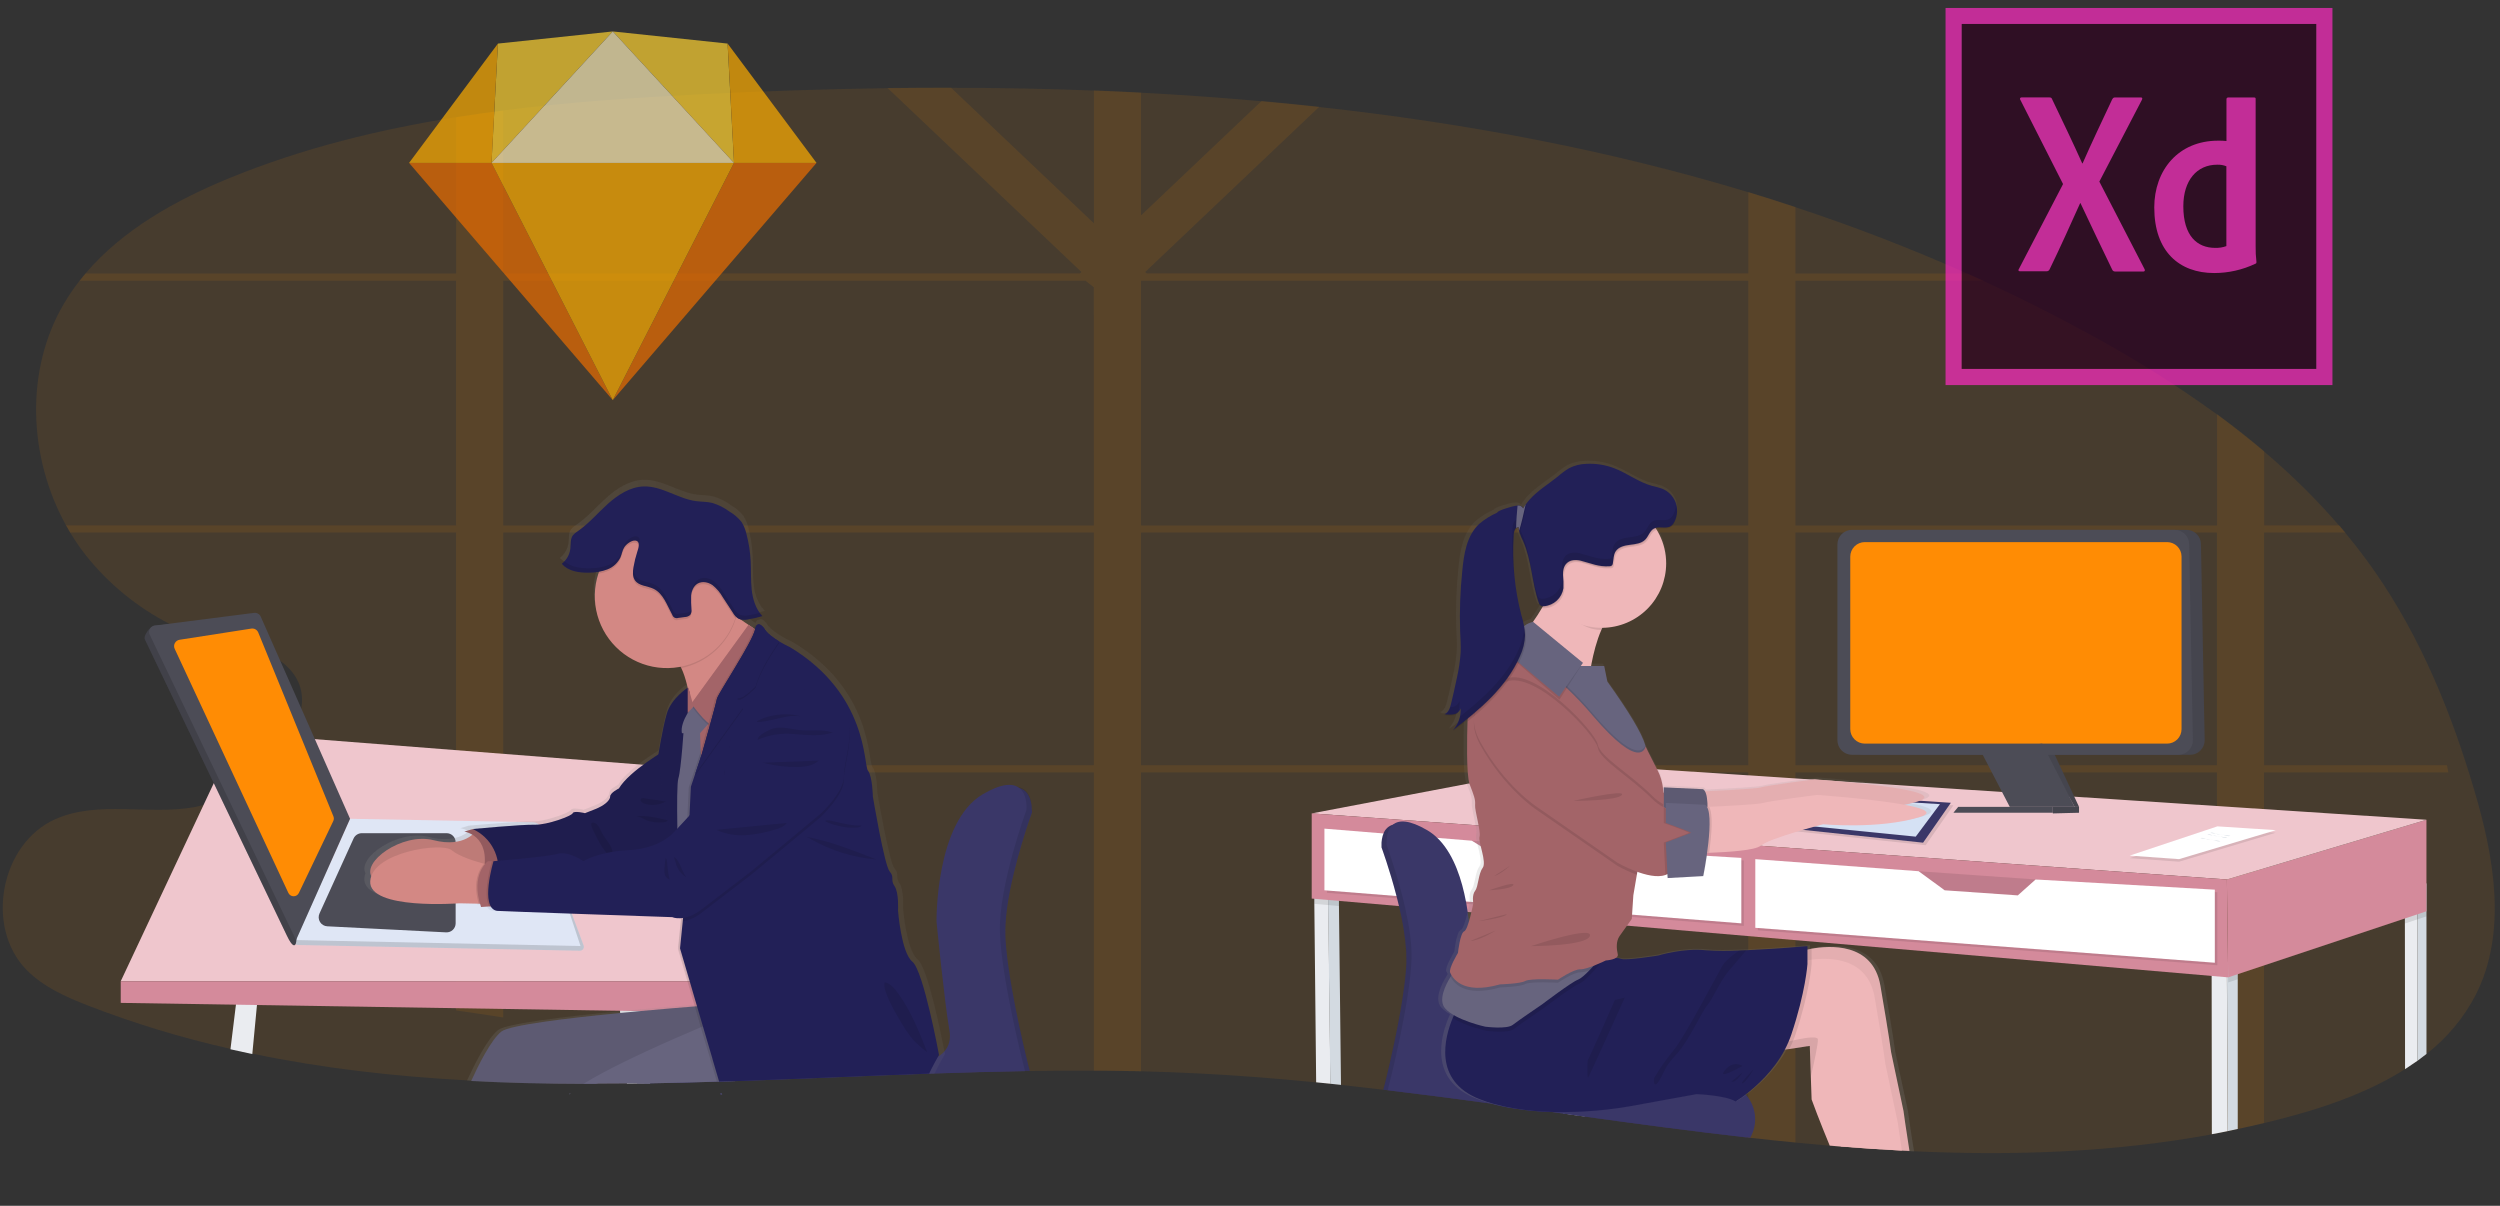 <svg width="311" height="150" viewBox="0 0 311 150" fill="none" xmlns="http://www.w3.org/2000/svg">
<rect x="0" y="0" width="311" height="150" fill="#333333" stroke="none"/>
<g clip-path="url(#clip0_323_346)">
<path opacity="0.1" d="M307.98 123.76C306.495 126.624 304.405 129.132 301.855 131.11C301.493 131.4 301.123 131.679 300.747 131.954C300.241 132.309 299.723 132.658 299.192 133C295.067 135.618 290.236 137.408 285.52 138.713C284.235 139.068 282.945 139.401 281.651 139.714C280.559 139.978 279.466 140.225 278.372 140.454C277.957 140.545 277.541 140.63 277.126 140.721C276.711 140.811 276.234 140.899 275.794 140.987L275.163 141.107C262.961 143.357 250.599 143.786 238.147 143.221L237.555 143.192L236.61 143.144C234.082 143.013 231.551 142.845 229.018 142.641L228.059 142.563L227.635 142.529C226.215 142.41 224.795 142.279 223.375 142.137C221.503 141.96 219.629 141.764 217.753 141.549L217.511 141.522L217.313 141.498C210.616 140.745 203.902 139.839 197.181 138.91L196.23 138.777L194.523 138.54L193.085 138.34L192.659 138.281C190.39 137.963 188.121 137.649 185.852 137.339L185.484 137.288C181.224 136.705 176.939 136.143 172.667 135.631L172.11 135.565C170.362 135.357 168.614 135.159 166.867 134.971L165.535 134.83L163.764 134.651C158.856 134.164 153.951 133.775 149.056 133.533C146.702 133.416 144.343 133.327 141.978 133.267C140.025 133.222 138.072 133.197 136.119 133.189C133.47 133.177 130.816 133.192 128.157 133.235H127.555C123.808 133.296 120.053 133.402 116.295 133.53L115.619 133.552H115.395C107.406 133.834 99.417 134.209 91.449 134.478L89.502 134.542H89.22C86.45 134.631 83.683 134.699 80.919 134.747H80.187H80.163H79.273L78.037 134.763C76.754 134.776 75.473 134.783 74.195 134.785H72.626C67.934 134.771 63.26 134.667 58.616 134.425L58.099 134.396C49.074 133.908 40.15 132.902 31.386 131.072C30.479 130.882 29.573 130.683 28.669 130.476C22.613 129.118 16.667 127.31 10.88 125.067C8.153 124.002 5.41 122.771 3.336 120.689C-1.926 115.363 0.05 104.932 6.896 101.898C12.252 99.526 18.526 101.456 24.286 100.386C24.64 100.318 24.99 100.229 25.333 100.119C26.065 99.883 26.777 99.589 27.463 99.241C27.698 99.123 27.932 98.998 28.169 98.868C28.701 98.578 29.234 98.255 29.745 97.904C30.581 97.348 31.382 96.74 32.142 96.085C32.48 95.797 32.808 95.499 33.127 95.19C34.233 94.151 35.21 92.983 36.036 91.709C36.336 91.228 36.603 90.726 36.834 90.207C36.96 89.941 37.072 89.654 37.165 89.377C37.304 88.976 37.41 88.564 37.482 88.146C37.817 86.17 37.274 84.242 35.383 82.612C35.214 82.468 35.036 82.334 34.85 82.21C34.484 81.956 34.098 81.733 33.695 81.542C33.532 81.465 33.364 81.39 33.194 81.318C30.76 80.293 27.62 79.899 24.973 79.188C24.166 78.983 23.379 78.71 22.619 78.37C22.137 78.146 21.658 77.912 21.186 77.667L21.061 77.598C17.036 75.523 13.496 72.618 10.675 69.076C9.974 68.181 9.328 67.243 8.742 66.269C8.563 65.976 8.39 65.675 8.225 65.374C3.546 56.932 3.064 46.115 7.932 37.814C8.524 36.807 9.182 35.841 9.903 34.922C10.137 34.618 10.38 34.32 10.63 34.027C15.264 28.56 21.921 24.856 28.643 22.113C37.665 18.432 47.111 16.108 56.738 14.576C58.691 14.266 60.644 13.987 62.597 13.74C70.773 12.696 79.044 12.142 87.257 11.722C94.939 11.333 102.655 11.081 110.404 10.968C113.03 10.932 115.659 10.917 118.29 10.923C124.218 10.923 130.146 11.037 136.074 11.266C138.027 11.341 139.98 11.429 141.933 11.532C146.941 11.792 151.94 12.147 156.928 12.598C159.325 12.814 161.717 13.053 164.103 13.314C182.275 15.301 200.185 18.669 217.476 23.908C219.438 24.501 221.391 25.122 223.335 25.772C230.606 28.166 237.752 30.927 244.743 34.046C245.404 34.343 246.062 34.641 246.719 34.941C251.085 36.943 255.388 39.101 259.63 41.415C265.227 44.427 270.618 47.808 275.768 51.534C277.778 53.008 279.73 54.545 281.627 56.147C284.979 58.974 288.105 62.058 290.977 65.372C291.232 65.668 291.485 65.966 291.736 66.266C293.035 67.827 294.269 69.444 295.437 71.116C301.136 79.308 304.96 88.676 307.783 98.247C310.273 106.599 311.93 115.975 307.98 123.76Z" fill="#FF8C04"/>
<path opacity="0.1" d="M304.398 95.19H281.648V66.251H291.768C291.517 65.951 291.264 65.652 291.009 65.356H281.659V56.131C279.766 54.533 277.813 52.995 275.8 51.518V65.366H223.351V34.922H246.735C246.076 34.622 245.418 34.324 244.759 34.027H223.351V25.753C221.398 25.109 219.445 24.487 217.492 23.889V34.009H142.638L142.46 33.838L164.113 13.285C161.727 13.022 159.336 12.783 156.939 12.568L141.943 26.8V11.514C139.99 11.411 138.037 11.322 136.084 11.248V27.782L118.3 10.904C115.671 10.904 113.043 10.919 110.415 10.949L134.532 33.838L134.353 34.009H62.602V13.751C60.649 13.998 58.697 14.276 56.744 14.587V34.027H10.63C10.38 34.32 10.137 34.619 9.903 34.922H56.738V65.356H8.214C8.38 65.657 8.553 65.958 8.731 66.251H56.738V95.19H33.125C32.805 95.499 32.477 95.797 32.139 96.085H56.738V125.698C58.691 125.977 60.644 126.268 62.597 126.572V96.085H136.079V133.189C138.032 133.189 139.985 133.215 141.938 133.267V96.085H217.487V141.509L217.729 141.536C219.604 141.745 221.478 141.941 223.351 142.124V96.085H275.784V140.974C276.231 140.891 276.679 140.803 277.115 140.707C277.552 140.611 277.946 140.54 278.362 140.441C279.455 140.208 280.548 139.962 281.64 139.701V96.085H304.574C304.516 95.787 304.457 95.488 304.398 95.19ZM136.079 95.19H62.602V66.251H136.079V95.19ZM136.079 65.364H62.602V34.922H135.038L136.071 35.737L136.079 65.364ZM217.487 95.19H141.943V66.251H217.487V95.19ZM217.487 65.364H141.943V34.922H217.487V65.364ZM275.784 95.19H223.351V66.251H275.784V95.19Z" fill="#FF8C04"/>
<path d="M79.484 136.05C79.484 136.079 79.462 136.108 79.454 136.137C79.454 136.108 79.473 136.079 79.486 136.05H79.484Z" fill="#EAECF0"/>
<path d="M80.874 134.774H80.141H80.117H79.228L77.992 134.79L77.856 133.386L77.731 132.055L77.151 125.98L77.132 125.794V125.711L76.97 124.002L79.457 123.07L79.76 125.549L79.782 125.733V125.754L80.397 130.787L80.586 132.332L80.695 133.229L80.788 133.999V134.026L80.874 134.774Z" fill="#EAECF0"/>
<path d="M89.803 136.047L89.832 136.135H89.635L89.606 136.047H89.803Z" fill="#3A3768"/>
<path d="M128.375 100.961C128.375 101.014 128.375 101.043 128.375 101.043V101.075C128.375 101.075 126.053 107.422 125.296 112.838C125.245 113.193 125.202 113.548 125.169 113.903C125.131 114.279 125.102 114.646 125.086 115.003C125.065 115.421 125.059 115.826 125.07 116.212C125.07 116.3 125.07 116.391 125.07 116.479C125.07 116.657 125.089 116.841 125.099 117.03C125.11 117.219 125.126 117.408 125.142 117.605C125.158 117.802 125.174 117.975 125.193 118.164C125.765 124.023 127.941 132.601 127.941 132.601C127.941 132.601 128.013 132.833 128.106 133.227H127.504C123.757 133.288 120.002 133.394 116.245 133.522L115.568 133.544H115.344C107.355 133.826 99.366 134.201 91.398 134.47L89.451 134.534H89.169C86.4 134.623 83.633 134.691 80.868 134.739H80.136C80.324 134.474 80.54 134.231 80.781 134.012C80.983 133.825 81.201 133.655 81.433 133.506C82.698 132.717 84.077 132.125 85.521 131.751C85.825 131.668 86.14 131.63 86.456 131.637L88.32 131.674H88.607L91.467 131.73L116 132.217H116.061L116.234 132.183C116.519 132.112 116.796 132.014 117.062 131.89C117.523 131.695 117.926 131.385 118.232 130.99C118.538 130.594 118.737 130.126 118.809 129.632C118.809 129.549 118.83 129.461 118.836 129.365C118.844 129.236 118.844 129.106 118.836 128.976C118.836 128.886 118.836 128.79 118.814 128.691C118.793 128.593 118.788 128.494 118.769 128.393C118.178 125.088 117.171 114.915 117.171 114.915V114.947C117.171 114.947 117.171 114.513 117.195 113.784C117.195 113.728 117.195 113.666 117.195 113.605V113.448C117.195 113.286 117.214 113.11 117.225 112.915C117.225 112.801 117.241 112.684 117.249 112.561C117.262 112.383 117.278 112.199 117.294 112.007C117.293 111.996 117.293 111.984 117.294 111.973C117.305 111.852 117.315 111.73 117.326 111.605C117.326 111.605 117.326 111.579 117.326 111.565C117.723 107.637 118.972 101.419 122.918 99.115C124.769 98.032 125.994 97.813 126.801 98.026C127.978 98.335 128.274 99.56 128.338 100.356C128.338 100.41 128.338 100.46 128.338 100.511C128.359 100.66 128.371 100.81 128.375 100.961Z" fill="#3A3768"/>
<path opacity="0.1" d="M79.484 136.05C79.484 136.079 79.462 136.108 79.454 136.137C79.454 136.108 79.473 136.079 79.486 136.05H79.484Z" fill="black"/>
<path opacity="0.1" d="M89.803 136.047L89.832 136.135H89.635L89.606 136.047H89.803Z" fill="black"/>
<path opacity="0.1" d="M128.375 100.961C128.375 101.014 128.375 101.044 128.375 101.044C128.375 101.044 126.46 106.276 125.547 111.294C125.483 111.649 125.424 111.992 125.371 112.324C125.344 112.495 125.32 112.665 125.296 112.836C125.245 113.191 125.202 113.546 125.169 113.901C125.131 114.276 125.102 114.644 125.086 115.001C125.065 115.419 125.059 115.824 125.07 116.21C125.07 116.298 125.07 116.388 125.07 116.476C125.07 116.654 125.089 116.838 125.099 117.027C125.11 117.216 125.126 117.408 125.142 117.602C125.158 117.797 125.174 117.973 125.193 118.162C125.211 118.351 125.23 118.532 125.251 118.718C125.336 119.472 125.443 120.263 125.565 121.067C126.399 126.492 127.941 132.569 127.941 132.569C127.941 132.569 128.018 132.814 128.111 133.224H127.509C123.762 133.285 120.007 133.392 116.25 133.52L115.573 133.541H115.35C107.361 133.823 99.371 134.199 91.403 134.468L89.457 134.532H89.174C86.405 134.62 83.638 134.689 80.874 134.737H80.141H80.117C80.311 134.462 80.534 134.209 80.783 133.983C80.985 133.792 81.204 133.621 81.438 133.472C82.705 132.685 84.083 132.093 85.526 131.717C85.831 131.636 86.145 131.598 86.461 131.605L88.325 131.642H88.613L91.481 131.698L116.032 132.183H116.074C116.074 132.183 116.146 132.183 116.266 132.143C116.553 132.072 116.833 131.971 117.099 131.842C117.55 131.648 117.944 131.344 118.246 130.957C118.547 130.57 118.745 130.113 118.822 129.629C118.822 129.546 118.844 129.458 118.849 129.363C118.857 129.233 118.857 129.103 118.849 128.974C118.849 128.883 118.849 128.787 118.828 128.689C118.806 128.59 118.801 128.473 118.782 128.361C118.191 125.056 117.185 114.884 117.185 114.884C117.185 114.884 117.185 114.449 117.209 113.72C117.209 113.664 117.209 113.603 117.209 113.541V113.384C117.209 113.222 117.227 113.046 117.238 112.852C117.238 112.737 117.254 112.62 117.262 112.497C117.275 112.319 117.291 112.135 117.307 111.943C117.306 111.932 117.306 111.92 117.307 111.909C117.318 111.788 117.328 111.666 117.339 111.541C117.339 111.541 117.339 111.515 117.339 111.501C117.387 111.011 117.451 110.484 117.531 109.933C118.085 106.077 119.47 101.041 122.921 99.014C124.724 97.949 125.93 97.725 126.74 97.909C127.986 98.194 128.282 99.478 128.338 100.287C128.338 100.34 128.338 100.391 128.338 100.442C128.362 100.614 128.374 100.787 128.375 100.961Z" fill="black"/>
<path d="M79.484 136.05C79.484 136.079 79.462 136.108 79.454 136.137C79.454 136.108 79.473 136.079 79.486 136.05H79.484Z" fill="#3A3768"/>
<path d="M89.803 136.047L89.832 136.135H89.635L89.606 136.047H89.803Z" fill="#3A3768"/>
<path d="M127.693 100.735C127.693 100.735 124.218 110.231 124.386 115.914C124.553 121.597 127.267 132.276 127.267 132.276C127.267 132.276 127.384 132.652 127.509 133.251C123.762 133.312 120.007 133.418 116.25 133.546L115.573 133.568H115.35C107.361 133.85 99.371 134.225 91.403 134.494L89.457 134.558H89.174C86.405 134.647 83.638 134.715 80.874 134.763H80.141H80.117H79.228C79.594 134.148 80.094 133.623 80.69 133.227L80.762 133.176C82.03 132.402 83.407 131.823 84.847 131.458C85.152 131.377 85.466 131.34 85.782 131.347L88.242 131.395H88.53L91.494 131.453L115.395 131.93C115.737 131.866 116.069 131.757 116.383 131.608C116.487 131.56 116.589 131.505 116.687 131.445C116.987 131.272 117.256 131.052 117.486 130.793C117.989 130.22 118.324 129.368 118.101 128.13C117.507 124.825 116.503 114.652 116.503 114.652C116.503 114.652 116.332 102.274 122.266 98.799C124.663 97.395 126.01 97.443 126.764 98C126.786 98.014 126.808 98.03 126.828 98.048C127.866 98.884 127.693 100.735 127.693 100.735Z" fill="#3A3768"/>
<path d="M32.062 124.036L31.966 125.03L31.386 131.126C30.479 130.936 29.573 130.737 28.669 130.529L29.349 124.987L29.578 123.104L32.062 124.036Z" fill="#EAECF0"/>
<path d="M15.019 122.066L29.522 91.198L87.942 95.755L93.326 122.066H15.019Z" fill="#EFC6CD"/>
<path d="M15.019 124.758V122.066H93.326V126.002L15.019 124.758Z" fill="#D48A9B"/>
<path d="M37.101 117.557L72.136 118.271C72.214 118.273 72.291 118.256 72.36 118.222C72.43 118.188 72.491 118.137 72.537 118.075C72.583 118.012 72.614 117.94 72.626 117.863C72.638 117.787 72.632 117.708 72.608 117.634L67.146 102.902L43.548 102.452L36.568 116.742C36.529 116.831 36.513 116.928 36.521 117.024C36.529 117.12 36.56 117.213 36.613 117.294C36.666 117.375 36.739 117.442 36.824 117.488C36.909 117.534 37.004 117.557 37.101 117.557Z" fill="#DFE6F5"/>
<path opacity="0.15" d="M37.101 117.557L72.136 118.271C72.214 118.273 72.291 118.256 72.36 118.222C72.43 118.188 72.491 118.137 72.537 118.075C72.583 118.012 72.614 117.94 72.626 117.863C72.638 117.787 72.632 117.708 72.608 117.634L67.146 102.902L43.548 102.452L36.568 116.742C36.529 116.831 36.513 116.928 36.521 117.024C36.529 117.12 36.56 117.213 36.613 117.294C36.666 117.375 36.739 117.442 36.824 117.488C36.909 117.534 37.004 117.557 37.101 117.557Z" fill="black"/>
<path d="M36.819 116.942L72.216 117.688L67.404 103.113C67.326 102.877 67.177 102.67 66.977 102.522C66.778 102.375 66.537 102.292 66.288 102.287L43.54 101.856L36.819 116.942Z" fill="#DFE6F5"/>
<path d="M39.743 113.642L43.985 104.308C44.075 104.111 44.22 103.945 44.402 103.828C44.584 103.71 44.796 103.648 45.013 103.648H55.556C55.855 103.648 56.141 103.767 56.352 103.978C56.564 104.189 56.682 104.476 56.682 104.774V114.859C56.682 115.012 56.651 115.163 56.591 115.303C56.531 115.444 56.443 115.57 56.332 115.676C56.222 115.781 56.091 115.863 55.948 115.916C55.805 115.969 55.652 115.993 55.5 115.986L40.712 115.232C40.529 115.223 40.35 115.169 40.193 115.075C40.035 114.981 39.902 114.85 39.807 114.694C39.711 114.537 39.656 114.359 39.644 114.176C39.633 113.993 39.667 113.81 39.743 113.642Z" fill="#4C4C56"/>
<path d="M60.536 112.46L60.717 107.134C60.722 106.921 60.81 106.718 60.962 106.569C61.114 106.419 61.319 106.336 61.532 106.335H64.648C64.839 106.336 65.024 106.404 65.17 106.528C65.316 106.652 65.414 106.823 65.447 107.011L66.363 112.308C66.383 112.425 66.377 112.545 66.346 112.659C66.316 112.774 66.26 112.88 66.184 112.971C66.108 113.062 66.013 113.135 65.906 113.186C65.799 113.237 65.682 113.263 65.564 113.264L61.348 113.302C61.239 113.301 61.131 113.279 61.031 113.236C60.93 113.194 60.84 113.131 60.764 113.053C60.688 112.974 60.629 112.881 60.59 112.779C60.551 112.678 60.532 112.569 60.536 112.46Z" fill="#D1D9EC"/>
<path d="M19.258 77.819L31.005 76.839C31.177 76.816 31.351 76.85 31.502 76.935C31.653 77.02 31.772 77.152 31.841 77.31L42.949 102.452L36.749 116.37C36.944 115.933 37.087 119.331 35.684 116.385L18.03 79.558C17.794 79.065 18.707 77.888 19.258 77.819Z" fill="#4C4C56"/>
<path opacity="0.15" d="M19.258 77.819L31.005 76.839C31.177 76.816 31.351 76.85 31.502 76.935C31.653 77.02 31.772 77.152 31.841 77.31L42.949 102.452L36.749 116.37C36.944 115.933 37.087 119.331 35.684 116.385L18.03 79.558C17.794 79.065 18.707 77.888 19.258 77.819Z" fill="black"/>
<path d="M19.258 77.819L31.602 76.242C31.773 76.22 31.948 76.253 32.098 76.338C32.249 76.423 32.368 76.555 32.438 76.714L43.548 101.856L36.827 116.942L18.627 78.961C18.571 78.846 18.544 78.719 18.547 78.592C18.551 78.464 18.585 78.339 18.647 78.227C18.709 78.115 18.796 78.019 18.903 77.948C19.009 77.877 19.131 77.833 19.258 77.819Z" fill="#4C4C56"/>
<path d="M22.339 79.587L31.263 78.197C31.442 78.169 31.625 78.202 31.782 78.291C31.939 78.38 32.061 78.52 32.129 78.687L41.476 101.552C41.514 101.646 41.533 101.746 41.53 101.847C41.527 101.948 41.504 102.047 41.46 102.138L37.181 111.081C37.123 111.205 37.03 111.31 36.914 111.384C36.799 111.458 36.664 111.497 36.527 111.497C36.39 111.497 36.255 111.458 36.139 111.384C36.024 111.31 35.931 111.205 35.873 111.081L21.735 80.722C21.681 80.609 21.654 80.485 21.657 80.36C21.66 80.235 21.692 80.112 21.751 80.002C21.81 79.891 21.893 79.796 21.996 79.725C22.098 79.652 22.216 79.605 22.339 79.587Z" fill="#FF8C04"/>
<path d="M117.557 131.107C117.557 131.107 117.374 131.411 117.105 131.906L117.081 131.951C116.841 132.377 116.548 132.936 116.25 133.549L115.573 133.57H115.35C107.361 133.853 99.371 134.228 91.403 134.497L89.457 134.561H89.174C86.405 134.65 83.638 134.718 80.874 134.766H80.141H80.117H79.228L77.992 134.782C76.709 134.794 75.428 134.802 74.149 134.803H72.626C67.934 134.79 63.26 134.686 58.616 134.444L58.099 134.414C59.013 132.428 60.645 129.171 61.971 128.13C62.996 127.331 70.36 126.444 77.132 125.794L77.846 125.725H77.862L79.752 125.549C82.344 125.312 84.695 125.12 86.373 124.99L86.527 124.977L85.654 122.047L84.389 117.786L84.748 114.207L84.778 113.919H84.738C84.377 113.958 84.013 113.912 83.673 113.786L71.026 113.35H70.797L65.939 113.176C63.335 113.083 61.484 113.014 61.412 113.001C61.336 112.988 61.261 112.967 61.188 112.939C61.075 112.896 60.97 112.833 60.879 112.753C60.773 112.662 60.683 112.554 60.613 112.433H60.56H60.443L59.755 112.479L59.407 112.503C59.393 112.465 59.383 112.428 59.369 112.394C59.337 112.29 59.306 112.191 59.276 112.09H59.092L56.696 112.039H56.653C56.653 112.039 50.469 112.511 47.239 111.334C46.054 110.902 45.266 110.25 45.327 109.272C45.34 109.05 45.387 108.831 45.465 108.623C44.427 106.681 49.5 103.139 53.367 104.117C54.412 104.415 55.513 104.461 56.578 104.25C57.157 104.125 57.702 103.877 58.176 103.523C58.224 103.488 58.267 103.454 58.307 103.419C58.243 103.379 58.176 103.344 58.115 103.312C57.85 103.173 57.565 103.074 57.271 103.02L58.32 102.713H58.336C58.336 102.713 62.064 102.372 64.49 102.237H64.506C65.228 102.199 65.838 102.175 66.2 102.186C67.798 102.231 70.911 101.089 71.044 100.737C71.177 100.386 72.6 100.737 72.6 100.737L73.843 100.253C75.087 99.771 75.798 99.113 75.798 98.628C75.798 98.143 76.908 97.619 76.908 97.619C77.409 96.777 78.392 95.874 79.422 95.076C80.314 94.386 81.241 93.771 81.928 93.342C82.195 91.617 82.55 89.907 82.993 88.218C83.465 86.644 84.927 85.478 85.451 85.1L85.643 84.972C85.496 84.309 85.3 83.657 85.057 83.022C85.04 82.969 85.018 82.916 84.993 82.863C84.94 82.738 84.884 82.615 84.828 82.501L84.746 82.341C84.61 82.367 84.48 82.391 84.336 82.41C83.895 82.475 83.45 82.508 83.004 82.509C81.007 82.516 79.063 81.869 77.469 80.667C75.874 79.464 74.718 77.773 74.176 75.851C74.176 75.851 74.176 75.851 74.176 75.835C73.962 75.054 73.855 74.248 73.856 73.438C73.855 72.661 73.957 71.887 74.16 71.137C74.2 70.978 74.248 70.82 74.299 70.663C74.304 70.645 74.31 70.627 74.317 70.61C74.341 70.538 74.365 70.463 74.392 70.392C73.998 70.451 73.6 70.486 73.201 70.496H72.935C72.175 70.524 71.416 70.398 70.706 70.125C70.534 70.052 70.369 69.963 70.213 69.859C70.205 69.855 70.198 69.85 70.192 69.843C69.99 69.725 69.805 69.579 69.644 69.409C69.94 69.182 70.188 68.898 70.374 68.575C70.56 68.251 70.68 67.894 70.727 67.523C70.799 66.948 70.703 66.306 71.047 65.838C71.223 65.626 71.434 65.446 71.67 65.305C73.087 64.338 74.211 63.012 75.492 61.87C76.772 60.727 78.322 59.739 80.046 59.686C82.357 59.614 84.392 61.223 86.682 61.526C87.385 61.619 88.107 61.587 88.794 61.763C89.564 62.004 90.288 62.371 90.937 62.85C91.524 63.183 92.042 63.624 92.466 64.149C92.76 64.605 92.971 65.109 93.089 65.638C93.386 66.753 93.564 67.897 93.622 69.049C93.683 70.256 93.622 71.47 93.75 72.668C93.84 73.709 94.192 74.71 94.772 75.579H94.807C94.908 75.721 95.018 75.856 95.137 75.984C94.911 76.056 94.684 76.12 94.453 76.176C94.067 76.275 93.677 76.352 93.284 76.407C93.103 76.437 92.921 76.452 92.738 76.453C92.611 76.456 92.484 76.444 92.359 76.418L92.594 76.575L93.244 77.012L93.489 77.174L93.981 77.502C94.093 77.174 94.248 77.087 94.426 77.108C94.788 76.767 95.329 77.505 95.329 77.505C95.646 78.112 96.498 78.716 97.251 79.164C97.695 79.425 98.15 79.663 98.618 79.877C108.57 85.808 107.938 94.681 108.524 95.385C109.11 96.088 109.147 98.633 109.147 98.633C109.147 98.633 110.615 107.286 111.278 108.034C111.941 108.782 111.321 109.043 111.898 109.88C112.476 110.716 112.343 112.953 112.343 112.953C112.343 112.953 112.743 118.223 114.165 119.365C115.44 120.391 117.145 129.016 117.483 130.779L117.557 131.107Z" fill="url(#paint0_linear_323_346)"/>
<path d="M59.228 103.347C59.228 103.347 57.846 105.523 53.931 104.521C50.017 103.52 44.837 107.307 46.315 109.177C47.793 111.046 57.324 108.644 57.324 108.644L60.981 107.904L60.741 104.86L59.228 103.347Z" fill="#D38884"/>
<path opacity="0.1" d="M59.228 103.347C59.228 103.347 57.846 105.523 53.931 104.521C50.017 103.52 44.837 107.307 46.315 109.177C47.793 111.046 57.324 108.644 57.324 108.644L60.981 107.904L60.741 104.86L59.228 103.347Z" fill="black"/>
<path d="M60.501 103.23L58.805 103.142L57.761 103.446C57.761 103.446 61.069 103.925 60.158 108.407L63.724 108.191L60.501 103.23Z" fill="#A36468"/>
<path opacity="0.1" d="M60.501 103.23L58.805 103.142L57.761 103.446C57.761 103.446 61.069 103.925 60.158 108.407L63.724 108.191L60.501 103.23Z" fill="black"/>
<path d="M82.956 93.206C82.956 93.206 78.301 95.869 76.994 98.082C76.994 98.082 75.907 98.615 75.907 99.084C75.907 99.552 75.209 100.213 73.992 100.681L72.773 101.161C72.773 101.161 71.38 100.812 71.249 101.161C71.119 101.51 68.075 102.639 66.506 102.596C64.938 102.553 58.805 103.129 58.805 103.129C59.928 103.639 60.845 104.514 61.406 105.613C61.967 106.711 62.139 107.968 61.894 109.176L76.386 108.569L81.867 107.35L85.089 104.13L82.956 93.206Z" fill="#222057"/>
<path opacity="0.1" d="M82.956 93.206C82.956 93.206 78.301 95.869 76.994 98.082C76.994 98.082 75.907 98.615 75.907 99.084C75.907 99.552 75.209 100.213 73.992 100.681L72.773 101.161C72.773 101.161 71.38 100.812 71.249 101.161C71.119 101.51 68.075 102.639 66.506 102.596C64.938 102.553 58.805 103.129 58.805 103.129C59.928 103.639 60.845 104.514 61.406 105.613C61.967 106.711 62.139 107.968 61.894 109.176L76.386 108.569L81.867 107.35L85.089 104.13L82.956 93.206Z" fill="black"/>
<path d="M61.601 112.46L59.55 112.42L57.154 112.37C57.154 112.37 45.836 113.24 46.057 109.621C46.278 106.002 54.983 104.732 56.195 105.77C57.114 106.556 59.239 107.19 60.208 107.448C60.517 107.531 60.706 107.576 60.706 107.576L61.601 112.46Z" fill="#D38884"/>
<path opacity="0.1" d="M61.601 112.46L59.55 112.42C58.733 109.611 59.681 108.063 60.219 107.456C60.528 107.539 60.717 107.584 60.717 107.584L61.601 112.46Z" fill="black"/>
<path d="M62.983 112.614L60.853 112.764L59.841 112.833C58.448 108.742 60.698 107.131 60.698 107.131H61.364L62.453 107.262L62.983 112.614Z" fill="#A36468"/>
<path d="M88.788 85.462L86.264 90.255C86.264 90.255 85.878 85.401 84.754 83.113C84.466 82.527 84.131 82.112 83.739 81.987C82.674 81.651 88.799 74.937 88.799 74.937C89.004 74.98 90.176 75.736 91.611 76.714C93.19 77.779 95.092 79.078 96.37 79.909C98.796 81.457 88.788 85.462 88.788 85.462Z" fill="#D38884"/>
<path d="M85.55 85.552C85.55 85.552 83.521 86.855 82.956 88.769C82.392 90.684 81.867 94.122 81.867 94.122C81.867 94.122 82.783 102.346 83.26 102.737C83.737 103.129 85.55 111.352 85.55 111.352L87.308 110.178L85.001 99.821C85.001 99.821 86.535 86.514 85.55 85.552Z" fill="#222057"/>
<path opacity="0.1" d="M85.55 85.552C85.55 85.552 83.521 86.855 82.956 88.769C82.392 90.684 81.867 94.122 81.867 94.122C81.867 94.122 82.783 102.346 83.26 102.737C83.737 103.129 85.55 111.352 85.55 111.352L87.308 110.178L85.001 99.821C85.001 99.821 86.535 86.514 85.55 85.552Z" fill="black"/>
<path d="M94.381 103.898H84.237L85.88 87.896H94.381V103.898Z" fill="#A36468"/>
<path d="M70.879 136.05H71.002L70.773 136.137L70.879 136.05Z" fill="#67647E"/>
<path d="M89.963 128.761L87.979 129.522L87.712 129.621L80.57 132.367L77.846 133.413L74.139 134.838H72.626C67.934 134.825 63.26 134.721 58.616 134.478C59.516 132.505 61.09 129.347 62.373 128.327C63.375 127.528 70.538 126.665 77.151 126.015C77.976 125.935 78.791 125.858 79.585 125.786L79.774 125.767C82.4 125.528 84.775 125.333 86.431 125.2L86.698 125.179L88.78 125.019L88.999 124.801L89.265 125.941L89.486 126.851L89.963 128.761Z" fill="#67647E"/>
<path opacity="0.1" d="M70.879 136.05H71.002L70.773 136.137L70.879 136.05Z" fill="black"/>
<path opacity="0.1" d="M89.963 128.761L87.979 129.522L87.712 129.621L80.57 132.367L77.846 133.413L74.139 134.838H72.626C67.934 134.825 63.26 134.721 58.616 134.478C59.516 132.505 61.09 129.347 62.373 128.327C63.375 127.528 70.538 126.665 77.151 126.015C77.976 125.935 78.791 125.858 79.585 125.786L79.774 125.767C82.4 125.528 84.775 125.333 86.431 125.2L86.698 125.179L88.78 125.019L88.999 124.801L89.265 125.941L89.486 126.851L89.963 128.761Z" fill="black"/>
<path d="M70.879 136.05H71.002L70.773 136.137L70.879 136.05Z" fill="#67647E"/>
<path d="M79.484 136.05C79.484 136.079 79.462 136.108 79.454 136.137C79.454 136.108 79.473 136.079 79.486 136.05H79.484Z" fill="#67647E"/>
<path d="M89.832 136.135H89.635L89.606 136.047H89.803L89.832 136.135Z" fill="#67647E"/>
<path d="M91.659 125.978L91.494 131.458V131.754V131.783L91.412 134.497L89.465 134.561H89.183C86.413 134.65 83.646 134.718 80.882 134.766H80.149H80.125H79.236L78 134.782C76.717 134.794 75.436 134.802 74.157 134.803H72.626C74.011 133.946 75.803 133 77.731 132.055C78.597 131.629 79.494 131.205 80.394 130.787C82.791 129.674 85.217 128.622 87.196 127.783L87.449 127.677C88.216 127.352 88.911 127.062 89.505 126.817C90.788 126.284 91.603 125.965 91.659 125.943V125.978Z" fill="#67647E"/>
<path opacity="0.1" d="M73.873 103.454C74.371 104.492 74.884 105.552 75.707 106.362C75.838 106.49 76.064 106.607 76.181 106.466C76.218 106.407 76.236 106.338 76.232 106.268C76.207 105.779 76.04 105.307 75.753 104.91C75.486 104.5 75.172 104.127 74.935 103.701C74.698 103.275 74.426 102.455 73.894 102.343C73.209 102.199 73.721 103.139 73.873 103.454Z" fill="black"/>
<path opacity="0.1" d="M91.6 76.706C91.563 76.839 91.523 76.972 91.481 77.1C90.989 78.606 90.108 79.954 88.927 81.009C87.745 82.064 86.305 82.787 84.754 83.105C84.466 82.519 84.131 82.104 83.739 81.979C82.674 81.643 88.799 74.929 88.799 74.929C88.993 74.972 90.165 75.742 91.6 76.706Z" fill="black"/>
<path d="M91.92 74.147C91.92 75.919 91.394 77.653 90.409 79.127C89.424 80.601 88.025 81.75 86.386 82.428C84.749 83.106 82.946 83.284 81.207 82.938C79.469 82.592 77.871 81.739 76.618 80.485C75.364 79.231 74.51 77.634 74.165 75.895C73.819 74.156 73.996 72.354 74.675 70.716C75.353 69.078 76.502 67.678 77.976 66.693C79.45 65.708 81.183 65.183 82.956 65.183C84.134 65.18 85.301 65.41 86.389 65.86C87.478 66.31 88.467 66.97 89.3 67.803C90.133 68.635 90.793 69.625 91.243 70.713C91.692 71.802 91.923 72.969 91.92 74.147Z" fill="#D38884"/>
<path d="M86.394 87.462C86.394 87.462 84.53 89.725 84.828 91.206H87.089L88.743 89.342L86.394 87.462Z" fill="#67647E"/>
<path opacity="0.1" d="M93.025 77.904L85.915 87.68C85.915 87.68 87.742 90.293 88.612 90.423C89.483 90.554 94.45 78.86 94.45 78.86L93.025 77.904Z" fill="black"/>
<path d="M93.116 77.728L86.003 87.518C86.003 87.518 87.83 90.127 88.7 90.258C89.571 90.388 94.538 78.698 94.538 78.698L93.116 77.728Z" fill="#A36468"/>
<path d="M85.089 90.25C85.089 90.25 84.74 95.731 84.392 96.82C84.043 97.909 84.392 107.914 84.392 107.914L87.656 106.567L87.089 91.206L85.089 90.25Z" fill="#67647E"/>
<path opacity="0.1" d="M89.803 136.047L89.832 136.135H89.635L89.606 136.047H89.803Z" fill="black"/>
<path opacity="0.1" d="M116.551 131.328C116.551 131.328 116.49 131.429 116.388 131.594C116.287 131.759 116.178 131.964 116.037 132.225C116.03 132.235 116.023 132.246 116.018 132.257C115.821 132.622 115.587 133.07 115.35 133.557C107.361 133.839 99.371 134.215 91.403 134.484L89.457 134.548H89.174L88.338 131.725V131.695L88.25 131.397L87.718 129.624L87.185 127.821L86.634 125.898L86.431 125.2L86.378 125.024L85.51 122.068L84.333 118.055L84.714 114.226L84.74 113.935L85.084 110.505L85.132 109.488L85.159 108.955V108.804L85.217 107.568L85.393 103.893L85.484 102.013L85.499 101.728L85.68 97.954L86.195 96.412L86.461 95.645L87.052 93.864L87.18 93.424C87.366 92.756 87.742 91.435 88.093 90.165L88.125 90.056L88.149 89.973L88.4 89.07L88.711 87.912C88.828 87.467 88.906 87.15 88.924 87.041C88.953 86.852 89.457 86.016 90.117 84.911C91.449 82.708 93.451 79.467 93.68 78.381C93.681 78.372 93.681 78.363 93.68 78.354C93.694 78.288 93.713 78.223 93.736 78.16C93.846 77.835 94.003 77.747 94.168 77.768C94.243 77.78 94.315 77.809 94.378 77.851C94.539 77.959 94.679 78.094 94.794 78.25C95.105 78.85 95.939 79.449 96.676 79.893L96.82 79.976L96.905 80.026C97.518 80.375 98.013 80.599 98.013 80.599C107.76 86.474 107.153 95.265 107.717 95.96C108.282 96.655 108.327 99.182 108.327 99.182C108.327 99.182 109.763 107.754 110.415 108.503C111.068 109.251 110.46 109.504 111.025 110.332C111.59 111.16 111.459 113.35 111.459 113.35C111.459 113.35 111.851 118.569 113.243 119.701C114.636 120.833 116.551 131.328 116.551 131.328Z" fill="black"/>
<path d="M116.812 131.243L116.695 131.445C116.601 131.61 116.452 131.871 116.274 132.199L116.255 132.236C116.053 132.612 115.813 133.067 115.576 133.568H115.352C107.363 133.85 99.374 134.225 91.406 134.494L89.459 134.558L88.626 131.725V131.695L88.538 131.397L87.987 129.533L87.454 127.722L86.921 125.914L86.711 125.19L85.8 122.079L84.597 117.981L84.93 114.649L84.975 114.204L85.342 110.42L85.484 107.469L85.657 103.904L85.702 102.969L85.752 101.888L85.774 101.432L85.947 97.869L86.461 96.33L86.682 95.667L87.198 94.109L87.308 93.779C87.308 93.779 87.806 92.029 88.288 90.295C88.306 90.231 88.325 90.168 88.341 90.104C88.384 89.954 88.424 89.805 88.466 89.659C88.509 89.51 88.549 89.363 88.586 89.217C88.722 88.732 88.852 88.279 88.943 87.907C89.073 87.419 89.161 87.065 89.18 86.951C89.209 86.761 89.712 85.901 90.397 84.783C91.656 82.7 93.494 79.723 93.883 78.487C93.904 78.423 93.922 78.359 93.936 78.293C93.96 78.097 94.04 77.911 94.168 77.76C94.525 77.417 95.055 78.154 95.055 78.154C95.366 78.754 96.2 79.356 96.937 79.797C97.368 80.056 97.813 80.292 98.269 80.503C108.016 86.378 107.409 95.169 107.973 95.867C108.538 96.564 108.583 99.086 108.583 99.086C108.583 99.086 110.018 107.659 110.671 108.407C111.323 109.155 110.716 109.408 111.281 110.234C111.845 111.059 111.715 113.28 111.715 113.28C111.715 113.28 112.106 118.503 113.499 119.634C114.892 120.766 116.812 131.243 116.812 131.243Z" fill="#222057"/>
<path opacity="0.1" d="M96.937 79.968C95.981 81.358 94.423 83.803 94.008 85.56C94.008 85.56 92.485 87.129 91.917 87.041C91.35 86.953 92.45 88.216 92.45 88.216L86.466 96.508L87.316 93.96C87.316 93.96 89.1 87.694 89.18 87.129C89.26 86.564 93.593 80.096 93.936 78.469C94.202 77.166 95.055 78.338 95.055 78.338C95.363 78.924 96.197 79.529 96.937 79.968Z" fill="black"/>
<path d="M96.937 79.795C95.981 81.182 94.423 83.63 94.008 85.374C94.008 85.374 92.485 86.94 91.917 86.855C91.35 86.769 92.45 88.029 92.45 88.029L86.466 96.322L87.316 93.773C87.316 93.773 89.1 87.507 89.18 86.94C89.26 86.373 93.593 79.909 93.936 78.282C94.202 76.977 95.055 78.152 95.055 78.152C95.363 78.751 96.197 79.35 96.937 79.795Z" fill="#222057"/>
<path opacity="0.1" d="M104.974 96.977C105.02 98.878 102.234 101.475 102.104 101.627C101.973 101.778 93.443 108.817 93.443 108.817L87.318 113.515C86.628 114.084 85.802 114.465 84.922 114.622L85.34 110.42L85.752 101.898C86.709 100.833 87.635 99.715 87.656 99.358C87.699 98.62 89.254 97.835 89.254 97.835C89.254 97.835 90.344 96.921 90.168 96.399C89.992 95.877 90.746 93.376 90.746 93.376C91.137 86.282 98.447 85.587 98.447 85.587C98.447 85.587 101.973 86.98 104.453 88.458C106.932 89.936 104.932 95.078 104.974 96.977Z" fill="black"/>
<path opacity="0.1" d="M62.983 112.614L60.853 112.764C59.953 111.232 61.191 107.131 61.191 107.131H61.364L62.453 107.262L62.983 112.614Z" fill="black"/>
<path d="M98.447 85.156C98.447 85.156 91.137 85.853 90.746 92.945C90.746 92.945 90.005 95.427 90.178 95.949C90.352 96.471 89.265 97.385 89.265 97.385C89.265 97.385 87.699 98.167 87.667 98.908C87.635 99.648 83.673 103.685 83.673 103.685C83.673 103.685 82.022 105.565 78.192 105.762C74.362 105.96 72.578 107.131 72.578 107.131C72.578 107.131 70.714 105.826 69.356 106.218C67.998 106.609 61.393 107.131 61.393 107.131C61.393 107.131 59.638 112.947 61.827 113.312C62.094 113.355 83.638 114.095 83.638 114.095C83.638 114.095 85.111 114.79 87.329 113.094C89.547 111.398 93.454 108.394 93.454 108.394C93.454 108.394 101.976 101.344 102.114 101.203C102.253 101.062 105.044 98.452 104.985 96.554C104.927 94.655 106.945 89.518 104.453 88.032C101.96 86.546 98.447 85.156 98.447 85.156Z" fill="#222057"/>
<path opacity="0.1" d="M91.92 74.147C91.921 75.09 91.773 76.027 91.481 76.924C91.359 76.781 91.249 76.629 91.15 76.469C90.735 75.829 90.319 75.19 89.901 74.551C89.577 73.976 89.146 73.468 88.631 73.055C88.099 72.676 87.342 72.522 86.767 72.858C86.261 73.156 86.013 73.766 85.968 74.352C85.953 74.94 85.968 75.528 86.013 76.115C86.035 76.339 85.977 76.564 85.851 76.751C85.662 76.92 85.418 77.015 85.164 77.017L84.365 77.126C84.293 77.152 84.216 77.162 84.14 77.158C84.064 77.153 83.989 77.133 83.921 77.099C83.852 77.065 83.791 77.018 83.741 76.96C83.691 76.902 83.653 76.834 83.63 76.762C82.967 75.561 82.509 74.069 81.265 73.491C80.498 73.135 79.486 73.159 78.994 72.471C78.658 72.003 78.703 71.366 78.802 70.796C78.91 70.154 79.066 69.52 79.268 68.9C79.409 68.463 79.723 67.593 79.025 67.505C78.552 67.444 77.896 67.947 77.657 68.304C77.417 68.66 77.358 69.137 77.188 69.545C76.861 70.246 76.274 70.791 75.55 71.065C75.188 71.214 74.809 71.317 74.421 71.371C75.076 69.338 76.436 67.604 78.256 66.484C80.076 65.365 82.236 64.932 84.347 65.264C86.458 65.596 88.381 66.672 89.769 68.296C91.157 69.921 91.919 71.988 91.917 74.125L91.92 74.147Z" fill="black"/>
<path d="M77.659 68.077C77.417 68.447 77.361 68.908 77.191 69.316C76.865 70.016 76.278 70.562 75.555 70.836C74.838 71.105 74.077 71.24 73.311 71.236C72.07 71.273 70.685 71.084 69.886 70.133C70.177 69.908 70.421 69.627 70.604 69.307C70.787 68.987 70.905 68.635 70.951 68.269C71.02 67.699 70.927 67.063 71.265 66.597C71.438 66.393 71.643 66.219 71.873 66.083C73.263 65.124 74.36 63.808 75.617 62.679C76.874 61.55 78.389 60.567 80.077 60.514C82.338 60.445 84.338 62.037 86.575 62.338C87.262 62.432 87.971 62.4 88.642 62.573C89.397 62.807 90.107 63.167 90.743 63.638C91.318 63.971 91.826 64.408 92.242 64.927C92.529 65.38 92.736 65.879 92.852 66.402C93.147 67.507 93.325 68.64 93.385 69.782C93.446 70.975 93.385 72.178 93.513 73.366C93.641 74.554 94.019 75.763 94.831 76.642C94.238 76.829 93.632 76.969 93.017 77.06C92.633 77.151 92.23 77.119 91.864 76.969C91.568 76.781 91.326 76.52 91.161 76.21L89.912 74.293C89.588 73.718 89.157 73.21 88.642 72.796C88.109 72.418 87.353 72.264 86.778 72.599C86.272 72.897 86.027 73.507 85.979 74.093C85.963 74.681 85.978 75.27 86.024 75.856C86.045 76.081 85.988 76.306 85.862 76.493C85.672 76.662 85.427 76.757 85.172 76.759L84.373 76.868C84.301 76.893 84.224 76.904 84.148 76.899C84.072 76.895 83.997 76.875 83.928 76.841C83.86 76.807 83.799 76.759 83.749 76.701C83.699 76.643 83.661 76.576 83.638 76.503C82.975 75.299 82.517 73.811 81.273 73.233C80.506 72.876 79.494 72.9 79.002 72.213C78.666 71.744 78.711 71.108 78.81 70.538C78.918 69.895 79.074 69.261 79.276 68.642C79.417 68.205 79.731 67.334 79.034 67.244C78.554 67.193 77.899 67.697 77.659 68.077Z" fill="#222057"/>
<path opacity="0.1" d="M97.936 89.134C98.61 89.041 99.318 88.98 99.949 89.238C98.306 88.564 95.632 88.823 94.136 89.749C94.272 90.061 97.414 89.206 97.936 89.134Z" fill="black"/>
<path opacity="0.1" d="M98.722 91.318C100.359 91.427 102.05 91.656 103.603 91.124C102.303 90.676 100.873 90.958 99.504 90.823C98.413 90.713 97.302 90.335 96.237 90.612C95.792 90.727 94.154 91.48 94.266 92.032C95.665 91.413 97.2 91.167 98.722 91.318Z" fill="black"/>
<path opacity="0.1" d="M94.383 94.897C94.726 94.861 95.073 94.897 95.401 95.004C96.629 95.293 97.888 95.431 99.15 95.416C100.114 95.416 101.153 95.27 101.856 94.617L94.383 94.897Z" fill="black"/>
<path opacity="0.1" d="M89.108 103.23C90.253 103.756 91.513 103.985 92.77 103.896C94.022 103.803 95.258 103.566 96.455 103.187C96.988 103.03 97.569 102.833 97.88 102.37L89.108 103.23Z" fill="black"/>
<path opacity="0.1" d="M100.897 104.402C103.389 105.827 106.164 106.686 109.025 106.918C107.582 106.339 106.128 105.792 104.663 105.275C103.165 104.75 101.629 104.339 100.069 104.045C100.366 104.109 100.647 104.23 100.897 104.402Z" fill="black"/>
<path opacity="0.1" d="M104.921 102.876C105.422 102.959 105.93 102.987 106.437 102.958C106.703 102.958 107.02 102.921 107.177 102.692C106.034 102.74 104.908 102.447 103.792 102.194C103.475 102.119 102.905 101.944 102.639 102.133C103.145 102.495 104.282 102.748 104.921 102.876Z" fill="black"/>
<path opacity="0.1" d="M111.789 126.665C112.388 127.693 112.996 128.731 113.824 129.594C114.302 130.065 114.812 130.503 115.35 130.904C114.362 128.385 113.358 125.845 111.776 123.642C111.376 123.088 110.78 122.295 110.053 122.194C109.845 122.809 110.37 123.898 110.623 124.476C110.97 125.227 111.36 125.958 111.789 126.665Z" fill="black"/>
<path opacity="0.1" d="M82.674 107.826C82.629 108.252 82.594 108.724 82.842 109.073C82.964 109.245 83.143 109.368 83.348 109.422C83.22 109.39 83.081 108.138 83.049 107.968C82.991 107.619 83.049 106.966 82.802 106.708C82.738 107.075 82.714 107.454 82.674 107.826Z" fill="black"/>
<path opacity="0.1" d="M84.059 107.336C84.147 107.711 84.31 108.065 84.539 108.375C84.768 108.685 85.058 108.945 85.39 109.139C84.924 108.564 84.772 107.808 84.368 107.177C84.237 106.974 84.085 106.684 83.835 106.644C83.898 106.878 83.973 107.109 84.059 107.336Z" fill="black"/>
<path opacity="0.1" d="M82.887 99.667C82.494 99.9 82.057 100.051 81.603 100.108C81.15 100.165 80.689 100.128 80.251 100C80.051 99.941 79.585 99.733 79.697 99.44C79.808 99.147 80.349 99.35 80.57 99.376L81.728 99.523C81.942 99.549 82.714 99.768 82.887 99.667Z" fill="black"/>
<path opacity="0.1" d="M78.967 101.563C79.513 101.494 80.003 101.872 80.514 102.077C81.08 102.265 81.676 102.345 82.272 102.311C82.57 102.311 82.908 102.287 83.092 102.045C81.705 101.728 80.408 101.379 78.967 101.563Z" fill="black"/>
<path d="M85.55 85.55H85.638L86.29 87.896L85.55 88.684V85.55Z" fill="#A36468"/>
<g opacity="0.1">
<path d="M71.121 66.948C71.041 67.329 71.001 67.717 71.002 68.107C71.035 67.984 71.059 67.86 71.074 67.734C71.106 67.478 71.103 67.209 71.121 66.948Z" fill="black"/>
<path d="M79.066 67.252C79.13 67.256 79.193 67.273 79.251 67.302C79.308 67.332 79.359 67.372 79.4 67.422C79.442 67.472 79.472 67.531 79.489 67.593C79.507 67.655 79.511 67.72 79.502 67.784C79.627 67.342 79.697 66.799 79.153 66.719C78.679 66.661 78.024 67.164 77.784 67.531C77.545 67.899 77.486 68.365 77.316 68.772C76.99 69.473 76.403 70.019 75.681 70.293C74.963 70.562 74.202 70.697 73.436 70.692C72.307 70.727 71.058 70.57 70.24 69.824C70.142 69.928 70.036 70.025 69.923 70.112C70.722 71.063 72.107 71.252 73.35 71.214C74.116 71.219 74.876 71.084 75.593 70.815C76.316 70.54 76.903 69.995 77.231 69.294C77.401 68.887 77.454 68.426 77.697 68.056C77.939 67.686 78.591 67.193 79.066 67.252Z" fill="black"/>
<path d="M93.132 76.535C92.747 76.626 92.344 76.595 91.979 76.445C91.683 76.256 91.442 75.995 91.276 75.686C90.86 75.047 90.444 74.407 90.027 73.768C89.704 73.193 89.274 72.685 88.759 72.272C88.226 71.891 87.467 71.739 86.895 72.075C86.386 72.373 86.141 72.983 86.083 73.569C86.083 73.593 86.083 73.617 86.083 73.641C86.179 73.211 86.44 72.836 86.81 72.597C87.377 72.261 88.141 72.415 88.674 72.794C89.188 73.208 89.619 73.716 89.944 74.29C90.359 74.929 90.776 75.569 91.193 76.208C91.357 76.518 91.6 76.779 91.896 76.967C92.261 77.117 92.663 77.148 93.047 77.057C93.662 76.966 94.269 76.826 94.863 76.639C94.746 76.512 94.637 76.378 94.538 76.237C94.076 76.366 93.606 76.465 93.132 76.535Z" fill="black"/>
<path d="M85.971 75.968C85.781 76.136 85.537 76.23 85.284 76.234L84.485 76.344C84.413 76.369 84.336 76.379 84.26 76.375C84.183 76.37 84.109 76.35 84.04 76.316C83.972 76.282 83.911 76.235 83.861 76.177C83.811 76.119 83.773 76.051 83.75 75.979C83.087 74.775 82.629 73.286 81.385 72.708C80.618 72.352 79.609 72.376 79.116 71.688C78.866 71.269 78.781 70.771 78.879 70.293C78.866 70.376 78.847 70.455 78.834 70.535C78.738 71.105 78.69 71.742 79.028 72.21C79.521 72.897 80.533 72.874 81.297 73.23C82.543 73.808 83.001 75.297 83.665 76.501C83.725 76.652 83.832 76.78 83.971 76.865C84.109 76.912 84.258 76.918 84.4 76.884L85.198 76.775C85.452 76.773 85.697 76.678 85.886 76.509C86.013 76.322 86.071 76.097 86.048 75.872C86.025 75.906 85.999 75.938 85.971 75.968Z" fill="black"/>
</g>
<path d="M196.193 138.763L194.486 138.526V113.326L194.834 113.432L195.9 113.76V114.599V115.23V116.186L195.913 117.28L195.937 119.533V119.76V120.06V120.7V121.086V122.02V122.606L196.065 133.954V134.257L196.11 138.252V138.313L196.193 138.763Z" fill="#EAECF0"/>
<path d="M197.151 138.896L196.201 138.763V138.308V138.247L196.155 134.252V133.948L196.028 122.601V122.015V121.08V120.694V120.055V119.754V119.528L196.004 117.275L195.99 116.18V115.224V114.593V113.754H197.016V114.681V115.315V116.045V117.011L197.037 119.445V119.978V120.534V120.923V121.4V122.02L197.135 133.93V134.236L197.167 138.196V138.26L197.151 138.896Z" fill="#D3DAE1"/>
<path d="M300.745 110.202V131.954C300.239 132.309 299.72 132.658 299.19 133L299.168 114.891V112.969L300.745 110.202Z" fill="#EAECF0"/>
<path d="M301.853 109.888V131.112C301.49 131.403 301.12 131.682 300.745 131.956V110.202L301.853 109.888Z" fill="#D3DAE1"/>
<path d="M277.123 140.713C276.468 140.846 275.81 140.979 275.153 141.093L275.129 121.411V120.558L277.027 119.76V121.565L277.123 140.713Z" fill="#EAECF0"/>
<path d="M278.375 119.136V140.441C277.96 140.531 277.544 140.617 277.129 140.707L277.041 121.568V119.762L277.166 119.704L278.375 119.136Z" fill="#D3DAE1"/>
<path d="M165.501 134.817L163.73 134.638L163.503 112.444V111.81V111.387H165.242V111.959V112.593L165.501 134.817Z" fill="#EAECF0"/>
<path d="M166.819 134.958L165.487 134.817L165.221 112.593V111.959V111.387H166.566V112.077V112.71L166.819 134.958Z" fill="#D3DAE1"/>
<path opacity="0.1" d="M277.153 119.706L278.37 119.134V121.821L277.185 122.217L277.153 119.706Z" fill="black"/>
<path opacity="0.1" d="M301.85 109.882V113.994L300.745 114.364L299.166 114.889L299.163 112.966L300.745 110.199L301.85 109.882Z" fill="black"/>
<path d="M301.85 101.978V113.363L277.185 121.584L277.025 109.408L301.85 101.978Z" fill="#D48A9B"/>
<path d="M163.176 101.187L195.591 95.02L301.85 101.978L277.025 109.408L163.176 101.187Z" fill="#EFC6CD"/>
<path opacity="0.1" d="M166.577 111.387L166.587 112.708L165.245 112.591L163.501 112.441L163.493 111.387H166.577Z" fill="black"/>
<path opacity="0.1" d="M196.949 115.318L195.924 115.227L194.486 115.104V113.326L195.908 113.757H196.936L196.949 115.318Z" fill="black"/>
<path d="M163.176 101.187V111.781L277.185 121.584L277.025 109.408L163.176 101.187Z" fill="#D48A9B"/>
<path d="M253.571 113.784H238.679V108.38L253.571 109.429V113.784Z" fill="#D48A9B"/>
<path opacity="0.1" d="M253.571 113.784H238.679V108.38L253.571 109.429V113.784Z" fill="black"/>
<path opacity="0.1" d="M218.677 107.195V115.733L275.84 120.082V110.99L253.545 109.725L251.329 111.701L242.237 111.07L238.996 108.697L218.677 107.195Z" fill="black"/>
<path d="M218.36 106.878V115.419L275.523 119.765V110.673L253.228 109.408L251.015 111.387L241.92 110.753L238.679 108.38L218.36 106.878Z" fill="white"/>
<path d="M183.098 104.585L196.619 105.536L196.462 109.832H187.634L181.729 107.512L183.098 104.585Z" fill="#D48A9B"/>
<path opacity="0.1" d="M183.098 104.585L196.619 105.536L196.462 109.832H187.634L181.729 107.512L183.098 104.585Z" fill="black"/>
<path opacity="0.1" d="M165.075 103.4V111.07L216.938 115.182V107.038L196.936 105.85L194.8 107.432L186.736 106.958L183.415 104.902L165.075 103.4Z" fill="black"/>
<path d="M164.758 103.083V110.753L216.621 114.865V106.721L196.619 105.536L194.486 107.115L186.419 106.641L183.098 104.585L164.758 103.083Z" fill="white"/>
<path opacity="0.1" d="M275.845 103.113L283.115 103.589L271.07 107.195L264.934 106.753L275.845 103.113Z" fill="black"/>
<path d="M275.845 102.798L283.115 103.272L271.07 106.878L264.934 106.436L275.845 102.798Z" fill="white"/>
<path d="M274.977 103.616C275.265 103.491 275.571 103.723 275.877 103.781C276.05 103.816 276.231 103.781 276.41 103.816C276.767 103.864 277.118 104.101 277.459 103.981L274.977 103.616Z" fill="#D3DAE1"/>
<path d="M274.601 103.832C274.886 103.709 275.193 103.941 275.499 104C275.675 104.031 275.856 104 276.031 104.031C276.386 104.079 276.74 104.319 277.081 104.199L274.601 103.832Z" fill="#D3DAE1"/>
<path d="M273.739 104.268C274.023 104.146 274.33 104.375 274.636 104.434C274.812 104.468 274.99 104.434 275.169 104.468C275.525 104.516 275.88 104.756 276.218 104.633L273.739 104.268Z" fill="#D3DAE1"/>
<path opacity="0.1" d="M226.794 99.123L243.004 100.186L239.55 105.147L221.729 103.243L226.794 99.123Z" fill="black"/>
<path d="M226.477 98.806L242.687 99.866L239.233 104.83L221.409 102.926L226.477 98.806Z" fill="#3A3768"/>
<path d="M227.191 99.171L241.329 100.037L238.317 104.079L222.773 102.527L227.191 99.171Z" fill="#D5E1F4"/>
<path d="M217.71 139.714C217.71 139.789 217.71 139.866 217.697 139.94C217.684 140.015 217.697 140.073 217.676 140.14C217.619 140.609 217.489 141.067 217.289 141.496C210.592 140.742 203.878 139.836 197.157 138.907L196.206 138.774L194.499 138.537L193.061 138.337C191.487 138.298 189.917 138.151 188.363 137.898C187.384 137.753 186.415 137.548 185.46 137.285C181.199 136.702 176.915 136.14 172.643 135.629L172.086 135.562C172.188 135.109 172.273 134.835 172.273 134.835C172.273 134.835 173.189 131.235 173.951 127.211C174.118 126.337 174.278 125.448 174.417 124.566C174.529 123.861 174.63 123.163 174.715 122.492C174.763 122.122 174.803 121.76 174.837 121.405C174.856 121.23 174.872 121.054 174.885 120.873C174.899 120.692 174.915 120.495 174.928 120.311C174.941 120.127 174.947 119.965 174.955 119.797V119.547C174.955 119.187 174.955 118.812 174.941 118.425C174.806 116.502 174.504 114.594 174.036 112.724C173.961 112.404 173.884 112.085 173.804 111.773C173.78 111.672 173.754 111.573 173.727 111.475C172.867 108.143 171.863 105.422 171.863 105.422C171.862 105.407 171.862 105.391 171.863 105.376C171.864 105.366 171.864 105.355 171.863 105.344C171.864 105.322 171.864 105.3 171.863 105.278C171.863 105.193 171.863 105.062 171.863 104.905C171.863 104.873 171.863 104.838 171.863 104.804C171.882 104.524 171.93 104.248 172.007 103.978C172.036 103.882 172.069 103.788 172.108 103.696C172.203 103.428 172.362 103.187 172.57 102.994C172.779 102.801 173.032 102.662 173.306 102.588C174.06 102.394 175.2 102.588 176.92 103.608C177.2 103.77 177.467 103.953 177.719 104.157C177.847 104.258 177.985 104.364 178.092 104.479C180.062 106.314 181.112 109.342 181.671 112.106C181.692 112.204 181.711 112.303 181.729 112.401C181.796 112.742 181.852 113.075 181.903 113.403C181.993 113.978 182.065 114.532 182.118 115.046C182.118 115.184 182.148 115.312 182.161 115.453C182.174 115.595 182.188 115.72 182.196 115.848C182.23 116.263 182.254 116.646 182.27 116.971C182.315 117.834 182.307 118.364 182.307 118.364V118.391C182.307 118.391 182.307 118.431 182.294 118.505C182.293 118.512 182.293 118.52 182.294 118.527C182.294 118.559 182.294 118.598 182.294 118.644C182.294 118.689 182.294 118.721 182.294 118.766C182.283 118.878 182.27 119.009 182.254 119.158C182.23 119.387 182.203 119.656 182.172 119.957C182.15 120.18 182.124 120.423 182.097 120.678C182.038 121.211 181.974 121.829 181.905 122.479C181.889 122.601 181.876 122.724 181.863 122.846C181.801 123.403 181.737 123.983 181.671 124.569C181.599 125.235 181.519 125.901 181.442 126.558C181.423 126.702 181.405 126.846 181.389 126.987C181.192 128.585 180.994 130.036 180.835 130.939C180.81 131.073 180.792 131.208 180.781 131.344C180.779 131.39 180.779 131.436 180.781 131.482C180.773 131.603 180.773 131.724 180.781 131.845C180.912 134.119 183.37 134.508 183.37 134.508L194.531 134.287L196.187 134.255L197.151 134.236L205.852 134.063L206.65 134.047L210.978 133.962C211.272 133.955 211.565 133.99 211.849 134.066C213.185 134.425 214.46 134.982 215.63 135.719C215.996 135.954 216.325 136.241 216.608 136.572C216.621 136.584 216.634 136.599 216.645 136.614C217.235 137.322 217.6 138.19 217.692 139.107C217.692 139.168 217.692 139.229 217.692 139.291C217.713 139.418 217.713 139.562 217.71 139.714Z" fill="#3A3768"/>
<path opacity="0.1" d="M217.71 139.714C217.71 139.789 217.71 139.866 217.697 139.94C217.684 140.015 217.697 140.073 217.676 140.14C217.612 140.61 217.477 141.067 217.276 141.496C210.579 140.742 203.865 139.836 197.143 138.907L196.193 138.774L194.486 138.537L193.048 138.337C191.473 138.298 189.904 138.151 188.35 137.898C187.371 137.753 186.401 137.548 185.447 137.285C181.186 136.702 176.901 136.14 172.63 135.629L172.073 135.562C172.174 135.094 172.265 134.809 172.265 134.809C172.265 134.809 173.013 131.879 173.724 128.329C173.775 128.084 173.823 127.839 173.871 127.592L173.943 127.216C174.108 126.345 174.268 125.451 174.409 124.572C174.521 123.866 174.622 123.168 174.707 122.497C174.755 122.127 174.795 121.765 174.829 121.411C174.848 121.235 174.864 121.059 174.877 120.878C174.891 120.697 174.907 120.5 174.92 120.316C174.933 120.132 174.939 119.97 174.947 119.802V119.552C174.947 119.192 174.947 118.817 174.933 118.431C174.803 116.507 174.502 114.6 174.036 112.729C173.961 112.406 173.884 112.089 173.804 111.778C173.778 111.677 173.754 111.579 173.727 111.48C172.864 108.138 171.863 105.4 171.863 105.4C171.863 105.394 171.863 105.388 171.863 105.382C171.864 105.371 171.864 105.36 171.863 105.35C171.864 105.328 171.864 105.305 171.863 105.283C171.863 105.198 171.863 105.067 171.863 104.91C171.863 104.878 171.863 104.844 171.863 104.809C171.88 104.53 171.925 104.253 171.999 103.984C172.028 103.89 172.06 103.794 172.097 103.701C172.193 103.419 172.359 103.165 172.58 102.964C172.801 102.763 173.069 102.622 173.359 102.553C174.113 102.378 175.24 102.596 176.923 103.581C177.214 103.753 177.492 103.947 177.754 104.162C177.879 104.266 177.999 104.37 178.116 104.482C180.07 106.327 181.112 109.35 181.666 112.106C181.687 112.204 181.706 112.306 181.724 112.404C181.791 112.742 181.847 113.078 181.897 113.403C181.988 113.978 182.057 114.529 182.11 115.041C182.124 115.182 182.14 115.32 182.15 115.453C182.161 115.587 182.177 115.72 182.185 115.848C182.219 116.263 182.243 116.646 182.259 116.971C182.305 117.834 182.297 118.364 182.297 118.364V118.455C182.297 118.471 182.297 118.487 182.297 118.505C182.295 118.512 182.295 118.52 182.297 118.527C182.297 118.559 182.297 118.598 182.297 118.644C182.297 118.689 182.297 118.721 182.297 118.766C182.286 118.878 182.273 119.009 182.257 119.158C182.233 119.387 182.206 119.656 182.174 119.957C182.148 120.178 182.124 120.42 182.097 120.678C182.038 121.211 181.974 121.829 181.905 122.479C181.889 122.601 181.876 122.724 181.863 122.846C181.801 123.403 181.735 123.989 181.671 124.574C181.594 125.24 181.516 125.906 181.437 126.561C181.418 126.705 181.402 126.849 181.383 126.99C181.189 128.588 180.994 130.018 180.835 130.915C180.808 131.059 180.791 131.204 180.781 131.349C180.779 131.395 180.779 131.442 180.781 131.488C180.773 131.608 180.773 131.729 180.781 131.85C180.933 134.098 183.37 134.473 183.37 134.473L194.531 134.255L196.185 134.22L197.151 134.201L205.868 134.031L206.682 134.015L210.994 133.93C211.288 133.92 211.581 133.955 211.865 134.034C213.211 134.383 214.496 134.935 215.676 135.671C216.048 135.909 216.382 136.202 216.666 136.54C216.68 136.553 216.693 136.567 216.704 136.582C217.293 137.293 217.654 138.166 217.737 139.085C217.737 139.147 217.737 139.208 217.737 139.269C217.713 139.418 217.713 139.562 217.71 139.714Z" fill="black"/>
<path d="M217.729 141.536L217.289 141.485C210.592 140.731 203.878 139.826 197.157 138.896L196.206 138.763L194.499 138.526L193.061 138.327C191.487 138.287 189.917 138.14 188.363 137.887C187.384 137.742 186.415 137.538 185.46 137.275C181.2 136.691 176.915 136.129 172.643 135.618C172.712 135.244 172.801 134.875 172.909 134.51C172.909 134.51 175.439 124.548 175.596 119.251C175.652 117.357 175.277 115.014 174.768 112.78C174.694 112.457 174.619 112.138 174.539 111.824L174.467 111.525C173.565 108.023 172.491 105.094 172.491 105.094C172.466 104.732 172.487 104.367 172.553 104.01C172.569 103.914 172.59 103.819 172.616 103.725C172.719 103.279 172.959 102.876 173.304 102.575C173.319 102.561 173.336 102.548 173.354 102.538C174.055 102.005 175.311 101.968 177.548 103.278C178.002 103.545 178.421 103.866 178.797 104.234C178.904 104.335 179.01 104.442 179.112 104.551C180.909 106.497 181.863 109.48 182.363 112.149L182.419 112.444C182.478 112.777 182.528 113.105 182.576 113.421C182.576 113.421 182.576 113.44 182.576 113.448C182.638 113.869 182.688 114.271 182.731 114.654C182.855 115.784 182.919 116.919 182.923 118.055C182.923 118.055 182.819 119.107 182.656 120.622C182.595 121.216 182.523 121.882 182.446 122.585C182.446 122.62 182.446 122.654 182.446 122.692L182.406 123.064C182.27 124.292 182.121 125.602 181.969 126.817C181.953 126.966 181.935 127.112 181.916 127.256C181.745 128.622 181.575 129.837 181.434 130.628C180.88 133.711 183.964 134.185 183.964 134.185L194.494 133.978L196.145 133.946L197.111 133.924H197.516H197.647L205.998 133.759H206.797L211.59 133.663C211.884 133.656 212.178 133.692 212.461 133.77C213.808 134.119 215.094 134.67 216.275 135.405C216.606 135.619 216.908 135.875 217.172 136.167C217.189 136.183 217.204 136.201 217.218 136.22C217.844 136.944 218.229 137.844 218.321 138.796C218.412 139.749 218.205 140.706 217.729 141.536Z" fill="#3A3768"/>
<path d="M255.374 93.398L258.631 100.375H258.085L254.266 93.48L255.374 93.398Z" fill="#4C4C56"/>
<path opacity="0.1" d="M255.374 93.398L258.631 100.375H258.085L254.266 93.48L255.374 93.398Z" fill="black"/>
<path d="M255.374 100.375H258.631V101.105L255.374 101.187V100.375Z" fill="#4C4C56"/>
<path opacity="0.1" d="M255.374 100.375H258.631V101.105L255.374 101.187V100.375Z" fill="black"/>
<path d="M230.04 67.723V92.088C230.04 92.567 230.231 93.027 230.57 93.366C230.909 93.705 231.369 93.896 231.848 93.896H272.46C272.699 93.896 272.936 93.848 273.156 93.756C273.377 93.663 273.576 93.528 273.744 93.357C273.911 93.186 274.043 92.984 274.131 92.762C274.219 92.54 274.262 92.303 274.258 92.064L273.797 67.678C273.788 67.207 273.595 66.759 273.259 66.429C272.922 66.1 272.47 65.915 272 65.915H231.848C231.611 65.915 231.376 65.962 231.156 66.053C230.937 66.143 230.738 66.277 230.57 66.445C230.402 66.612 230.269 66.812 230.178 67.031C230.087 67.251 230.04 67.486 230.04 67.723Z" fill="#4C4C56"/>
<path opacity="0.1" d="M230.04 67.723V92.088C230.04 92.567 230.231 93.027 230.57 93.366C230.909 93.705 231.369 93.896 231.848 93.896H272.46C272.699 93.896 272.936 93.848 273.156 93.756C273.377 93.663 273.576 93.528 273.744 93.357C273.911 93.186 274.043 92.984 274.131 92.762C274.219 92.54 274.262 92.303 274.258 92.064L273.797 67.678C273.788 67.207 273.595 66.759 273.259 66.429C272.922 66.1 272.47 65.915 272 65.915H231.848C231.611 65.915 231.376 65.962 231.156 66.053C230.937 66.143 230.738 66.277 230.57 66.445C230.402 66.612 230.269 66.812 230.178 67.031C230.087 67.251 230.04 67.486 230.04 67.723Z" fill="black"/>
<path d="M228.576 67.723V92.088C228.576 92.567 228.766 93.027 229.105 93.366C229.444 93.705 229.904 93.896 230.384 93.896H270.996C271.235 93.896 271.471 93.848 271.691 93.756C271.911 93.663 272.111 93.528 272.278 93.357C272.445 93.186 272.577 92.984 272.665 92.762C272.753 92.54 272.795 92.302 272.791 92.064L272.33 67.678C272.321 67.208 272.128 66.76 271.792 66.43C271.457 66.1 271.005 65.916 270.535 65.915H230.394C230.156 65.913 229.92 65.959 229.699 66.049C229.479 66.14 229.278 66.273 229.109 66.441C228.94 66.609 228.806 66.809 228.714 67.029C228.623 67.249 228.576 67.485 228.576 67.723Z" fill="#4C4C56"/>
<path d="M230.173 69.246V90.698C230.173 91.177 230.364 91.637 230.703 91.976C231.042 92.315 231.502 92.506 231.982 92.506H269.587C270.064 92.506 270.521 92.316 270.858 91.979C271.195 91.642 271.384 91.185 271.384 90.708V69.233C271.384 68.757 271.194 68.3 270.857 67.964C270.52 67.627 270.063 67.438 269.587 67.438H231.982C231.502 67.438 231.042 67.629 230.703 67.968C230.364 68.307 230.173 68.767 230.173 69.246Z" fill="#FF8C04"/>
<path d="M246.445 93.496L250.016 100.375H258.085L254.05 92.506L246.445 93.496Z" fill="#4C4C56"/>
<path d="M243.601 100.375L243.004 101.105H255.374V100.375H243.601Z" fill="#4C4C56"/>
<path d="M191.442 75.118C190.555 72.626 190.56 69.859 189.484 67.444C189.313 67.098 189.162 66.742 189.034 66.378C188.967 66.152 188.926 65.919 188.912 65.683L188.845 65.699L188.779 65.718L188.712 65.745L188.651 65.782C188.667 65.861 188.688 65.939 188.712 66.016C188.841 66.381 188.993 66.737 189.167 67.081C190.265 69.51 190.257 72.288 191.159 74.804C191.191 74.915 191.249 75.016 191.327 75.1C191.366 75.136 191.413 75.164 191.463 75.182C191.455 75.153 191.447 75.137 191.442 75.118ZM191.442 75.118C190.555 72.626 190.56 69.859 189.484 67.444C189.313 67.098 189.162 66.742 189.034 66.378C188.967 66.152 188.926 65.919 188.912 65.683L188.845 65.699L188.779 65.718L188.712 65.745L188.651 65.782C188.667 65.861 188.688 65.939 188.712 66.016C188.841 66.381 188.993 66.737 189.167 67.081C190.265 69.51 190.257 72.288 191.159 74.804C191.191 74.915 191.249 75.016 191.327 75.1C191.366 75.136 191.413 75.164 191.463 75.182C191.455 75.153 191.447 75.137 191.442 75.118ZM191.442 75.118C190.555 72.626 190.56 69.859 189.484 67.444C189.313 67.098 189.162 66.742 189.034 66.378C188.967 66.152 188.926 65.919 188.912 65.683L188.845 65.699L188.779 65.718L188.712 65.745L188.651 65.782C188.667 65.861 188.688 65.939 188.712 66.016C188.841 66.381 188.993 66.737 189.167 67.081C190.265 69.51 190.257 72.288 191.159 74.804C191.191 74.915 191.249 75.016 191.327 75.1C191.366 75.136 191.413 75.164 191.463 75.182C191.455 75.153 191.447 75.137 191.442 75.118ZM191.442 75.118C190.555 72.626 190.56 69.859 189.484 67.444C189.313 67.098 189.162 66.742 189.034 66.378C188.967 66.152 188.926 65.919 188.912 65.683L188.845 65.699L188.779 65.718L188.712 65.745L188.651 65.782C188.667 65.861 188.688 65.939 188.712 66.016C188.841 66.381 188.993 66.737 189.167 67.081C190.265 69.51 190.257 72.288 191.159 74.804C191.191 74.915 191.249 75.016 191.327 75.1C191.366 75.136 191.413 75.164 191.463 75.182C191.455 75.153 191.447 75.137 191.442 75.118ZM191.442 75.118C190.555 72.626 190.56 69.859 189.484 67.444C189.313 67.098 189.162 66.742 189.034 66.378C188.967 66.152 188.926 65.919 188.912 65.683L188.845 65.699L188.779 65.718L188.712 65.745L188.651 65.782C188.667 65.861 188.688 65.939 188.712 66.016C188.841 66.381 188.993 66.737 189.167 67.081C190.265 69.51 190.257 72.288 191.159 74.804C191.191 74.915 191.249 75.016 191.327 75.1C191.366 75.136 191.413 75.164 191.463 75.182C191.455 75.153 191.447 75.137 191.442 75.118ZM191.442 75.118C190.555 72.626 190.56 69.859 189.484 67.444C189.313 67.098 189.162 66.742 189.034 66.378C188.967 66.152 188.926 65.919 188.912 65.683L188.845 65.699L188.779 65.718L188.712 65.745L188.651 65.782C188.667 65.861 188.688 65.939 188.712 66.016C188.841 66.381 188.993 66.737 189.167 67.081C190.265 69.51 190.257 72.288 191.159 74.804C191.191 74.915 191.249 75.016 191.327 75.1C191.366 75.136 191.413 75.164 191.463 75.182C191.455 75.153 191.447 75.137 191.442 75.118ZM191.442 75.118C190.555 72.626 190.56 69.859 189.484 67.444C189.313 67.098 189.162 66.742 189.034 66.378C188.967 66.152 188.926 65.919 188.912 65.683L188.845 65.699L188.779 65.718L188.712 65.745L188.651 65.782C188.667 65.861 188.688 65.939 188.712 66.016C188.841 66.381 188.993 66.737 189.167 67.081C190.265 69.51 190.257 72.288 191.159 74.804C191.191 74.915 191.249 75.016 191.327 75.1C191.366 75.136 191.413 75.164 191.463 75.182C191.455 75.153 191.447 75.137 191.442 75.118ZM237.713 99.938L237.507 99.901L237.774 99.843C237.8 99.839 237.826 99.832 237.851 99.824C238.147 99.76 238.44 99.688 238.727 99.611L239.028 99.525L239.071 99.512C241.553 98.78 238.658 98.106 234.978 97.606H234.967C230.994 97.073 226.12 96.724 226.12 96.724L224.594 96.926H224.581C222.717 97.171 219.774 97.576 219.305 97.725C218.736 97.914 213.899 98.146 212.214 98.221C212.154 98.112 212.068 98.021 211.963 97.954L206.991 97.725V98.41L206.954 98.394C206.912 97.469 206.683 96.564 206.28 95.731L206.243 95.656C204.959 93.222 204.701 92.612 204.701 92.612C204.701 92.57 204.68 92.527 204.667 92.482C204.235 90.985 202.645 88.383 199.95 84.65L199.857 84.519L199.519 82.863L199.46 82.572H197.764C198.017 81.134 198.411 79.723 198.941 78.362C198.976 78.277 199.01 78.192 199.047 78.109L199.069 78.061C199.106 77.973 199.149 77.885 199.189 77.795C199.287 77.795 199.386 77.795 199.484 77.795C201.484 77.722 203.385 76.911 204.823 75.52C206.26 74.128 207.132 72.254 207.271 70.258C207.273 70.251 207.273 70.244 207.271 70.237C207.282 70.072 207.287 69.907 207.287 69.742C207.291 68.34 206.924 66.961 206.222 65.747C206.2 65.71 206.179 65.673 206.155 65.635L206.113 65.563L206.017 65.414C206.624 65.27 207.348 65.547 207.881 65.207C208.079 65.067 208.236 64.878 208.336 64.658C208.464 64.406 208.554 64.137 208.603 63.859C208.604 63.844 208.604 63.829 208.603 63.814C208.604 63.809 208.604 63.803 208.603 63.798C208.632 63.616 208.645 63.433 208.642 63.249C208.652 62.871 208.588 62.495 208.456 62.141C208.303 61.752 208.072 61.399 207.777 61.103C207.482 60.807 207.129 60.575 206.741 60.421C206.332 60.285 205.916 60.172 205.495 60.083C203.79 59.627 202.35 58.504 200.701 57.878C199.556 57.442 198.332 57.253 197.109 57.324C196.368 57.346 195.642 57.528 194.978 57.856C194.472 58.154 193.996 58.499 193.556 58.887C192.371 59.822 191.026 60.621 189.996 61.737C189.81 61.938 189.637 62.152 189.479 62.376C189.388 62.506 189.306 62.642 189.213 62.775C189.137 62.68 189.039 62.605 188.926 62.559C188.814 62.512 188.692 62.495 188.571 62.509C188.527 62.506 188.484 62.506 188.44 62.509C188.33 62.513 188.219 62.525 188.11 62.544C187.844 62.589 185.86 63.113 185.86 63.385C185.037 63.74 184.269 64.212 183.58 64.786C181.982 66.248 181.626 68.565 181.423 70.701C181.165 73.177 181.076 75.668 181.157 78.157C181.194 79.062 181.266 79.968 181.224 80.873C181.15 81.939 180.993 82.997 180.752 84.037C180.523 85.12 180.275 86.2 180.009 87.275C179.881 87.808 179.676 88.402 179.154 88.57L179.349 88.596C179.288 88.635 179.222 88.666 179.154 88.689C179.378 88.725 179.604 88.747 179.831 88.756H179.988C180.116 88.754 180.244 88.739 180.369 88.711C180.542 88.667 180.705 88.591 180.851 88.487C180.872 88.434 180.891 88.381 180.909 88.325C181.068 88.2 181.181 88.026 181.229 87.829C181.25 88.13 181.232 88.433 181.176 88.73C181.176 88.772 181.16 88.817 181.149 88.86C181.007 89.511 180.69 90.111 180.233 90.596L180.499 90.394C180.416 90.506 180.327 90.614 180.233 90.716C180.616 90.428 181 90.135 181.383 89.835C181.407 89.82 181.429 89.803 181.45 89.784L182.105 89.267C182.105 89.331 182.105 89.414 182.105 89.518C182.105 89.622 182.105 89.683 182.105 89.784C182.105 89.821 182.105 89.861 182.105 89.904C182.052 91.741 181.974 96.255 182.393 97.334C182.417 97.398 182.443 97.462 182.464 97.523C182.941 98.751 183.146 99.281 183.085 99.92C183.042 100.364 183.375 101.637 183.559 102.649C183.663 103.052 183.692 103.47 183.644 103.882C183.608 104.128 183.624 104.378 183.692 104.617C183.716 104.735 183.745 104.86 183.777 104.99C183.777 105.035 183.799 105.083 183.812 105.131C184.054 106.101 184.398 107.299 184.038 107.776C183.925 107.94 183.835 108.119 183.772 108.308C183.476 109.107 183.429 110.199 183.088 110.641C182.688 111.155 182.821 112.069 182.853 112.186C182.854 112.19 182.854 112.195 182.853 112.199C182.853 112.199 182.835 112.303 182.797 112.465C182.752 112.689 182.68 113.033 182.59 113.413V113.44C182.468 113.975 182.314 114.503 182.129 115.019C181.993 115.381 181.863 115.642 181.711 115.693C181.178 115.887 180.912 118.388 180.912 118.388C180.912 118.388 179.692 120.367 179.924 120.854C179.975 120.966 180.033 121.076 180.097 121.182L179.98 121.363C179.327 122.409 178.382 124.311 179.298 125.333C179.618 125.665 179.986 125.946 180.39 126.167C180.342 126.273 180.291 126.388 180.238 126.513C179.232 128.873 177.682 134.353 183.644 136.665C184.237 136.893 184.84 137.091 185.452 137.259C186.407 137.522 187.376 137.726 188.355 137.871C189.767 138.083 191.189 138.211 192.616 138.252C193.25 138.273 193.876 138.279 194.48 138.273C195.085 138.268 195.633 138.255 196.182 138.231C196.507 138.218 196.824 138.202 197.133 138.183C198.965 138.084 200.79 137.884 202.6 137.583L211.122 136.058C211.122 136.058 214.701 136.185 216.019 136.942L216.059 136.966C216.059 136.966 216.275 136.84 216.637 136.595C216.794 136.489 216.981 136.361 217.186 136.209C218.536 135.216 220.789 133.28 222.264 130.558L222.293 130.508L222.584 130.47H222.65L222.858 130.441L223.289 130.38H223.316H223.367C224.445 130.223 225.465 130.05 225.465 130.05C225.465 130.05 225.505 131.24 225.553 132.62C225.569 133.04 225.582 133.48 225.598 133.906C225.649 135.365 225.694 136.691 225.694 136.737C225.694 136.782 226.791 139.666 228.019 142.574L228.978 142.651C231.509 142.854 234.04 143.021 236.57 143.155L237.515 143.203L238.107 143.232C237.681 140.651 237.345 138.191 237.345 138.191L235.763 130.822C235.763 130.822 235.598 129.296 234.413 122.513C233.454 117.017 227.809 117.504 225.694 117.89C225.478 117.93 225.303 117.967 225.162 117.997V117.584C225.162 117.584 221.106 117.925 217.439 118.09L216.546 118.127C215.697 118.159 214.89 118.178 214.182 118.178C213.559 118.186 212.937 118.161 212.318 118.103C209.487 117.778 206.259 118.75 206.259 118.75C206.259 118.75 202.134 119.419 201.583 119.174C201.434 119.116 201.276 119.083 201.117 119.078C201.034 119.078 200.946 119.078 200.85 119.078C200.943 119.042 201.02 118.975 201.069 118.889C201.118 118.802 201.134 118.701 201.117 118.604C200.952 117.922 200.885 116.979 201.348 116.33C201.551 116.042 201.881 115.589 202.177 115.176L202.896 114.188V114.111L202.914 113.821L203.087 111.232L203.503 108.836L203.529 108.684L203.567 108.471L203.593 108.316L203.673 108.343C204.853 108.753 206.19 109.041 207.135 108.71H207.154C207.229 108.685 207.302 108.654 207.372 108.617H207.415V108.796L207.431 109.107L211.875 108.865H211.942C211.942 108.865 212.115 108.007 212.302 106.825C212.315 106.729 212.331 106.631 212.347 106.529C212.363 106.428 212.387 106.263 212.405 106.141C212.405 106.079 212.424 106.015 212.432 105.952H212.61H212.698C214.76 105.877 217.636 105.701 218.807 105.275C218.953 105.227 219.089 105.154 219.21 105.059C219.708 104.628 221.494 104.01 223.249 103.478L223.95 103.27C224.458 103.121 224.948 102.982 225.383 102.86C226.389 102.593 227.108 102.396 227.108 102.396C227.108 102.396 234.032 103.038 239.204 101.544L239.289 101.52C241.236 100.9 240.027 100.378 237.713 99.938ZM188.582 65.318C188.582 65.404 188.598 65.47 188.611 65.555C188.614 65.59 188.619 65.623 188.627 65.657C188.627 65.691 188.627 65.726 188.648 65.76C188.664 65.84 188.685 65.918 188.709 65.995C188.838 66.359 188.99 66.715 189.165 67.06C190.262 69.489 190.254 72.266 191.157 74.783C191.188 74.893 191.246 74.995 191.325 75.079C191.364 75.115 191.41 75.143 191.46 75.161L191.524 75.182H191.599L191.57 75.233C191.563 75.246 191.556 75.258 191.548 75.27L191.53 75.3C191.173 75.901 190.792 76.493 190.408 77.015C190.078 77.077 189.764 77.206 189.484 77.393L189.335 77.491L189.271 77.539C189.178 77.081 189.05 76.629 188.933 76.176C188.299 73.763 187.954 71.283 187.905 68.788C187.905 68.735 187.905 68.682 187.905 68.629C187.905 68.514 187.905 68.4 187.905 68.285C187.905 67.641 187.921 66.999 187.961 66.354C187.956 66.056 188.035 65.763 188.187 65.507C188.289 65.395 188.43 65.326 188.582 65.316V65.318ZM191.442 75.121C190.555 72.629 190.56 69.862 189.484 67.446C189.313 67.101 189.162 66.745 189.034 66.381C188.967 66.155 188.926 65.921 188.912 65.686L188.845 65.702L188.779 65.721L188.712 65.747L188.651 65.784C188.667 65.864 188.688 65.942 188.712 66.019C188.841 66.383 188.993 66.739 189.167 67.084C190.265 69.513 190.257 72.29 191.159 74.807C191.191 74.917 191.249 75.019 191.327 75.103C191.366 75.139 191.413 75.167 191.463 75.185C191.455 75.153 191.447 75.137 191.442 75.118V75.121ZM191.442 75.121C190.555 72.629 190.56 69.862 189.484 67.446C189.313 67.101 189.162 66.745 189.034 66.381C188.967 66.155 188.926 65.921 188.912 65.686L188.845 65.702L188.779 65.721L188.712 65.747L188.651 65.784C188.667 65.864 188.688 65.942 188.712 66.019C188.841 66.383 188.993 66.739 189.167 67.084C190.265 69.513 190.257 72.29 191.159 74.807C191.191 74.917 191.249 75.019 191.327 75.103C191.366 75.139 191.413 75.167 191.463 75.185C191.455 75.153 191.447 75.137 191.442 75.118V75.121ZM191.442 75.121C190.555 72.629 190.56 69.862 189.484 67.446C189.313 67.101 189.162 66.745 189.034 66.381C188.967 66.155 188.926 65.921 188.912 65.686L188.845 65.702L188.779 65.721L188.712 65.747L188.651 65.784C188.667 65.864 188.688 65.942 188.712 66.019C188.841 66.383 188.993 66.739 189.167 67.084C190.265 69.513 190.257 72.29 191.159 74.807C191.191 74.917 191.249 75.019 191.327 75.103C191.366 75.139 191.413 75.167 191.463 75.185C191.455 75.153 191.447 75.137 191.442 75.118V75.121ZM191.442 75.121C190.555 72.629 190.56 69.862 189.484 67.446C189.313 67.101 189.162 66.745 189.034 66.381C188.967 66.155 188.926 65.921 188.912 65.686L188.845 65.702L188.779 65.721L188.712 65.747L188.651 65.784C188.667 65.864 188.688 65.942 188.712 66.019C188.841 66.383 188.993 66.739 189.167 67.084C190.265 69.513 190.257 72.29 191.159 74.807C191.191 74.917 191.249 75.019 191.327 75.103C191.366 75.139 191.413 75.167 191.463 75.185C191.455 75.153 191.447 75.137 191.442 75.118V75.121ZM191.442 75.121C190.555 72.629 190.56 69.862 189.484 67.446C189.313 67.101 189.162 66.745 189.034 66.381C188.967 66.155 188.926 65.921 188.912 65.686L188.845 65.702L188.779 65.721L188.712 65.747L188.651 65.784C188.667 65.864 188.688 65.942 188.712 66.019C188.841 66.383 188.993 66.739 189.167 67.084C190.265 69.513 190.257 72.29 191.159 74.807C191.191 74.917 191.249 75.019 191.327 75.103C191.366 75.139 191.413 75.167 191.463 75.185C191.455 75.153 191.447 75.137 191.442 75.118V75.121ZM191.442 75.121C190.555 72.629 190.56 69.862 189.484 67.446C189.313 67.101 189.162 66.745 189.034 66.381C188.967 66.155 188.926 65.921 188.912 65.686L188.845 65.702L188.779 65.721L188.712 65.747L188.651 65.784C188.667 65.864 188.688 65.942 188.712 66.019C188.841 66.383 188.993 66.739 189.167 67.084C190.265 69.513 190.257 72.29 191.159 74.807C191.191 74.917 191.249 75.019 191.327 75.103C191.366 75.139 191.413 75.167 191.463 75.185C191.455 75.153 191.447 75.137 191.442 75.118V75.121Z" fill="url(#paint1_linear_323_346)"/>
<path d="M200.347 76.519C199.928 76.992 199.583 77.525 199.324 78.101C199.284 78.189 199.244 78.274 199.207 78.368C198.03 81.031 197.631 84.799 197.631 84.799C197.631 84.799 196.901 84.471 195.868 83.96C193.942 83.007 190.97 81.419 189.769 80.154C189.237 79.582 189.045 79.076 189.487 78.722C189.583 78.644 189.681 78.557 189.78 78.455C190.121 78.115 190.431 77.746 190.709 77.353C191.093 76.82 191.471 76.226 191.828 75.617C192.038 75.26 192.238 74.9 192.424 74.551L192.499 74.413C193.298 72.897 193.881 71.603 193.881 71.603C193.881 71.603 194.147 71.689 194.579 71.84C196.568 72.551 202.046 74.711 200.347 76.519Z" fill="#EFB7B9"/>
<path d="M236.799 138.22C236.799 138.22 237.124 140.633 237.537 143.179L236.591 143.131C234.063 142.999 231.532 142.831 228.999 142.627C227.561 139.296 226.07 135.341 226.07 135.28C226.07 135.219 226.024 133.916 225.974 132.462C225.958 131.951 225.939 131.424 225.923 130.928C225.897 130.177 225.873 129.501 225.859 129.08C225.859 128.793 225.843 128.622 225.843 128.622C225.843 128.622 224.474 128.862 223.244 129.03L222.698 129.102C222.416 129.136 222.166 129.163 221.939 129.179C221.744 129.209 221.546 129.209 221.351 129.179C220.93 129.016 221.803 124.918 221.803 124.918L223.976 119.658L224.584 118.194L224.85 118.127C224.98 118.095 225.156 118.058 225.367 118.018C227.441 117.637 232.983 117.152 233.923 122.622C235.087 129.379 235.255 130.896 235.255 130.896L236.799 138.22Z" fill="#EFB7B9"/>
<path opacity="0.05" d="M236.799 138.22C236.799 138.22 237.124 140.633 237.537 143.179L236.591 143.131C234.063 142.999 231.532 142.831 228.999 142.627C227.561 139.296 226.07 135.341 226.07 135.28C226.07 135.219 226.024 133.916 225.974 132.462C225.958 131.951 225.939 131.424 225.923 130.928C225.897 130.177 225.873 129.501 225.859 129.08C225.859 128.793 225.843 128.622 225.843 128.622C225.843 128.622 224.474 128.862 223.244 129.03L222.698 129.102C222.416 129.136 222.166 129.163 221.939 129.179C221.744 129.209 221.546 129.209 221.351 129.179C220.93 129.016 221.803 124.918 221.803 124.918L223.976 119.658L224.584 118.194L224.85 118.127C224.98 118.095 225.156 118.058 225.367 118.018C227.441 117.637 232.983 117.152 233.923 122.622C235.087 129.379 235.255 130.896 235.255 130.896L236.799 138.22Z" fill="black"/>
<path d="M236.591 143.131C234.063 142.999 231.532 142.832 228.999 142.627L228.04 142.55L227.617 142.515C226.424 139.637 225.364 136.822 225.364 136.771C225.364 136.721 225.319 135.408 225.268 133.954C225.207 132.137 225.138 130.114 225.138 130.114L224.959 130.143L224.885 130.156H224.853H224.789L224.36 130.228L224.126 130.265C223.702 130.335 223.191 130.412 222.69 130.484L222.578 130.5L222.285 130.537L222.019 130.569C221.814 130.596 221.62 130.617 221.444 130.633L221.228 130.651C221.033 130.683 220.835 130.683 220.64 130.651C220.219 130.489 221.092 126.391 221.092 126.391L223.873 119.666L223.968 119.64C224.115 119.602 224.424 119.531 224.842 119.459C224.999 119.432 225.172 119.405 225.359 119.381C227.771 119.072 232.362 119.16 233.212 124.095C234.376 130.851 234.543 132.369 234.543 132.369L236.096 139.714C236.096 139.714 236.298 141.232 236.591 143.131Z" fill="#EFB7B9"/>
<path opacity="0.1" d="M225.268 133.954C225.207 132.137 225.138 130.111 225.138 130.111C225.138 130.111 222.474 130.577 221.233 130.667L221.484 129.821C221.484 129.821 226.043 128.561 226.139 129.272C226.208 129.77 225.622 132.417 225.268 133.954Z" fill="black"/>
<path opacity="0.1" d="M225.364 118.005V119.93C225.364 119.93 225.137 123.392 223.359 128.689C223.321 128.803 223.281 128.915 223.239 129.027C223.052 129.537 222.832 130.033 222.578 130.513C222.078 130.582 221.593 130.641 221.233 130.667C221.038 130.697 220.84 130.697 220.645 130.667C220.224 130.505 221.095 126.407 221.095 126.407L223.875 119.685L223.974 119.658L224.578 118.191C224.578 118.191 224.877 118.095 225.364 118.005Z" fill="black"/>
<path d="M224.847 117.701V119.93C224.847 119.93 224.621 123.392 222.842 128.692C222.797 128.83 222.746 128.958 222.695 129.099C222.645 129.24 222.578 129.408 222.512 129.557C222.365 129.911 222.2 130.255 222.027 130.585C220.634 133.224 218.512 135.112 217.164 136.151C216.967 136.303 216.783 136.436 216.632 136.548H216.618C216.352 136.729 216.16 136.859 216.038 136.936C215.915 137.014 215.905 137.019 215.905 137.019C214.642 136.244 211.055 136.114 211.055 136.114L202.683 137.634C200.852 137.949 199.006 138.159 197.151 138.263L196.201 138.308C195.652 138.329 195.082 138.342 194.499 138.345C194.028 138.345 193.548 138.345 193.061 138.327C191.487 138.287 189.917 138.14 188.363 137.887C187.508 137.747 186.662 137.559 185.828 137.325C185.233 137.16 184.647 136.965 184.073 136.739C178.214 134.438 179.74 128.982 180.728 126.62C180.781 126.495 180.832 126.38 180.88 126.273C181.098 125.791 181.261 125.509 181.261 125.509L181.65 124.569L182.286 123.027L182.427 122.689L182.467 122.59L182.939 121.448L189.596 120.585L194.488 119.951L195.977 119.76L196.986 119.629L198.912 119.379L199.636 119.286C200.083 119.216 200.534 119.181 200.986 119.179C201.23 119.168 201.475 119.204 201.705 119.286C202.238 119.528 206.296 118.865 206.296 118.865C206.296 118.865 209.463 117.895 212.243 118.218C213.618 118.313 214.997 118.321 216.373 118.244L216.714 118.228L217.156 118.21H217.252C220.853 118.042 224.847 117.701 224.847 117.701Z" fill="#222057"/>
<path opacity="0.1" d="M200.893 124.391C200.893 124.391 197.697 131.663 197.564 131.791C197.431 131.919 197.436 134.188 197.564 134.055C197.692 133.922 202.123 124.1 202.123 124.1L200.893 124.391Z" fill="black"/>
<path opacity="0.1" d="M216.376 118.239C216.376 118.239 214.76 119.283 214.275 120.124C213.79 120.966 209.361 129.336 208.264 130.564C207.353 131.662 206.531 132.831 205.806 134.06C205.678 134.281 205.678 135.671 206.453 134.345C207.228 133.019 207.037 132.795 208.555 131.15C210.073 129.504 211.75 125.783 212.4 125.04C213.05 124.297 213.953 122.066 215.084 120.74L217.252 118.207L216.376 118.239Z" fill="black"/>
<path opacity="0.1" d="M216.765 132.601C216.765 132.601 215.633 131.826 214.568 133.149C213.503 134.473 216.765 132.601 216.765 132.601Z" fill="black"/>
<path opacity="0.1" d="M218.155 133C218.155 133 217.218 134.635 216.765 134.766C216.312 134.896 218.155 133 218.155 133Z" fill="black"/>
<path opacity="0.1" d="M216.765 133.408C216.765 133.408 216.022 134.702 215.375 134.571L216.765 133.408Z" fill="black"/>
<path d="M211.532 98.466C211.532 98.466 218.384 98.175 219.063 97.949C219.742 97.723 225.753 96.948 225.753 96.948C225.753 96.948 243.563 98.207 238.49 99.728C233.417 101.248 226.53 100.599 226.53 100.599C226.53 100.599 219.806 102.346 218.773 103.262C217.74 104.178 210.11 104.199 210.11 104.199L211.532 98.466Z" fill="#EFB7B9"/>
<path opacity="0.05" d="M211.532 98.466C211.532 98.466 218.384 98.175 219.063 97.949C219.742 97.723 225.753 96.948 225.753 96.948C225.753 96.948 243.563 98.207 238.49 99.728C233.417 101.248 226.53 100.599 226.53 100.599C226.53 100.599 219.806 102.346 218.773 103.262C217.74 104.178 210.11 104.199 210.11 104.199L211.532 98.466Z" fill="black"/>
<path d="M187.157 82.855C187.157 82.855 180.885 84.985 183.924 90.418C186.962 95.85 190.874 98.407 190.874 98.407L200.959 105.39C200.959 105.39 205.194 107.813 207.132 106.812L210.299 106.545L210.831 98.237C210.831 98.237 208.168 100.306 205.271 97.438C202.374 94.57 198.805 92.62 198.515 91.07C198.225 89.52 190.808 81.528 187.157 82.855Z" fill="#A36468"/>
<path d="M206.97 100.439C206.97 100.439 210.235 101.603 210.107 101.667C209.979 101.731 206.97 102.862 206.97 102.862L207.196 107.291L211.625 107.049C211.625 107.049 213.242 98.985 211.852 98.175L206.97 97.949V100.439Z" fill="#67647E"/>
<path opacity="0.1" d="M206.97 100.439C206.97 100.439 210.235 101.603 210.107 101.667C209.979 101.731 206.97 102.862 206.97 102.862L207.196 107.291L211.625 107.049C211.625 107.049 213.242 98.985 211.852 98.175L206.97 97.949V100.439Z" fill="black"/>
<path opacity="0.1" d="M200.347 76.519C199.928 76.992 199.583 77.525 199.324 78.101C199.284 78.189 199.244 78.274 199.207 78.367C196.829 78.367 195.119 76.519 193.66 74.865C193.394 74.559 192.72 75.023 192.499 74.679C192.475 74.639 192.451 74.599 192.424 74.559L192.499 74.421C193.298 72.906 193.881 71.611 193.881 71.611C193.881 71.611 194.147 71.696 194.579 71.848C196.568 72.551 202.046 74.711 200.347 76.519Z" fill="black"/>
<path d="M207.271 70.088C207.27 72.201 206.436 74.228 204.949 75.728C203.462 77.229 201.442 78.082 199.33 78.101H199.252C198.115 78.102 196.99 77.86 195.953 77.392C194.916 76.923 193.991 76.239 193.239 75.385C192.97 75.08 192.725 74.755 192.504 74.413C191.831 73.364 191.412 72.173 191.279 70.934C191.147 69.695 191.305 68.442 191.741 67.275C192.178 66.107 192.88 65.058 193.792 64.209C194.705 63.361 195.803 62.737 196.999 62.386C198.195 62.036 199.456 61.969 200.682 62.192C201.908 62.414 203.065 62.919 204.062 63.666C205.059 64.414 205.869 65.383 206.426 66.498C206.982 67.613 207.272 68.842 207.271 70.088Z" fill="#EFB7B9"/>
<path opacity="0.1" d="M199.117 119.799C199.117 119.799 198.507 120.545 197.833 121.24C197.324 121.773 196.781 122.26 196.432 122.385C195.633 122.678 191.972 125.456 191.972 125.456C191.972 125.456 189.064 127.429 188.321 128.01C187.578 128.59 184.893 128.236 184.893 128.236C184.893 128.236 182.31 127.671 180.71 126.638C180.865 126.259 181.043 125.889 181.242 125.53L182.923 121.456L189.58 120.596L199.117 119.799Z" fill="black"/>
<path d="M198.986 119.283C198.986 119.283 198.379 120.028 197.705 120.724C197.197 121.256 196.64 121.744 196.304 121.869C195.506 122.159 191.844 124.939 191.844 124.939C191.844 124.939 188.933 126.913 188.19 127.493C187.447 128.074 184.765 127.719 184.765 127.719C184.765 127.719 181.08 126.921 179.785 125.456C178.88 124.436 179.817 122.545 180.457 121.504C180.723 121.059 180.949 120.769 180.949 120.769L198.986 119.283Z" fill="#67647E"/>
<path d="M203.772 94.231C201.572 94.037 194.331 85.177 194.331 85.177L194.496 84.951L196.014 82.849H199.564L199.956 84.788C202.656 88.575 204.246 91.209 204.677 92.716C204.989 93.813 204.693 94.314 203.772 94.231Z" fill="#67647E"/>
<path opacity="0.1" d="M203.772 94.231C201.572 94.037 194.331 85.177 194.331 85.177L194.496 84.951C195.794 86.142 197.014 87.416 198.147 88.764C203.447 95.001 204.496 93.259 204.677 92.716C204.989 93.813 204.693 94.314 203.772 94.231Z" fill="black"/>
<path opacity="0.1" d="M198.986 119.283C198.986 119.283 198.379 120.028 197.705 120.724C197.35 120.861 196.975 120.942 196.595 120.963C195.753 120.931 193.814 122.257 193.814 122.257C193.814 122.257 190.39 122.063 189.743 122.417C189.096 122.771 186.606 122.838 186.606 122.838C182.049 124.138 180.789 122.164 180.457 121.506C180.723 121.062 180.949 120.771 180.949 120.771L198.986 119.283Z" fill="black"/>
<path d="M206.901 100.034C206.901 100.159 206.877 100.285 206.861 100.404C206.845 100.524 206.829 100.647 206.81 100.761C206.724 101.419 206.527 102.058 206.227 102.649C205.647 103.619 203.868 107.4 203.868 107.4L203.748 108.098L203.686 108.463L203.623 108.822L203.188 111.371L202.994 114.314C202.994 114.314 201.929 115.8 201.476 116.444C201.023 117.088 201.087 118.029 201.25 118.708C201.412 119.387 199.764 119.483 199.764 119.483C199.764 119.483 197.436 120.614 196.595 120.582C195.753 120.55 193.814 121.871 193.814 121.871C193.814 121.871 190.39 121.677 189.743 122.034C189.096 122.391 186.606 122.455 186.606 122.455C181.727 123.842 180.627 121.483 180.401 120.998C180.174 120.513 181.37 118.543 181.37 118.543C181.37 118.543 181.636 116.053 182.145 115.858C182.654 115.664 183.277 112.37 183.277 112.37C183.277 112.37 183.082 111.366 183.503 110.817C183.924 110.268 183.892 108.716 184.44 107.973C184.989 107.23 183.86 104.74 184.054 104.093C184.249 103.446 183.439 100.828 183.503 100.149C183.567 99.47 183.343 98.921 182.824 97.563C182.382 96.404 182.507 91.257 182.558 89.781C182.558 89.531 182.571 89.387 182.571 89.387C182.571 89.387 183.024 87.93 184.219 85.022C185.125 82.82 187.162 81.987 188.097 81.715C188.257 81.667 188.42 81.627 188.584 81.595C188.819 81.629 189.049 81.687 189.271 81.768C190.214 82.085 192.099 82.983 194.789 85.496C195.979 86.612 197.102 87.796 198.153 89.044C204.216 96.17 204.712 92.844 204.712 92.844C204.712 92.844 204.978 93.451 206.227 95.874C206.895 97.163 207.018 98.703 206.901 100.034Z" fill="#A36468"/>
<path opacity="0.1" d="M196.917 82.458L190.835 77.606C190.835 77.606 188.643 77.872 187.737 81.552L193.998 87.036L196.917 82.458Z" fill="black"/>
<path d="M196.917 82.458L195.852 83.947L194.771 85.472L193.956 86.668L188.957 82.458L188.097 81.712L187.615 81.302C188.102 79.313 188.968 78.319 189.657 77.84C189.971 77.601 190.335 77.437 190.723 77.363L196.917 82.458Z" fill="#67647E"/>
<path d="M238.746 101.667C233.67 103.185 226.786 102.54 226.786 102.54C226.786 102.54 220.062 104.284 219.028 105.203C218.363 105.786 214.962 106.002 212.637 106.09C211.345 106.138 210.379 106.141 210.379 106.141L211.798 100.407L212.618 100.37C214.459 100.284 218.797 100.066 219.329 99.888C220.008 99.661 226.019 98.886 226.019 98.886C226.019 98.886 243.819 100.146 238.746 101.667Z" fill="#EFB7B9"/>
<path opacity="0.1" d="M206.81 100.748C206.724 101.406 206.527 102.044 206.227 102.636C205.647 103.605 203.868 107.387 203.868 107.387L203.623 108.822C202.797 108.516 201.996 108.147 201.226 107.72L191.133 100.729C191.133 100.729 187.221 98.175 184.182 92.74C181.144 87.305 187.415 85.177 187.415 85.177C191.066 83.845 198.47 91.835 198.76 93.387C199.05 94.94 202.608 96.879 205.516 99.755C205.899 100.144 206.335 100.478 206.81 100.748Z" fill="black"/>
<path opacity="0.1" d="M206.901 100.034C206.877 100.287 206.848 100.529 206.81 100.761C206.724 101.419 206.527 102.057 206.227 102.649C205.647 103.619 203.868 107.4 203.868 107.4L203.748 108.098C202.875 107.783 202.029 107.398 201.218 106.947L191.133 99.954C191.133 99.954 187.221 97.4 184.182 91.965C181.144 86.53 187.415 84.399 187.415 84.399C191.066 83.068 198.47 91.057 198.76 92.609C199.05 94.162 202.608 96.101 205.516 98.98C205.922 99.398 206.389 99.754 206.901 100.034Z" fill="black"/>
<path d="M211.077 100.181L210.56 108.487L207.391 108.753C207.321 108.79 207.249 108.821 207.175 108.846C205.157 109.587 201.218 107.331 201.218 107.331L191.133 100.34C191.133 100.34 187.221 97.787 184.182 92.351C181.144 86.916 187.415 84.788 187.415 84.788C191.066 83.457 198.47 91.446 198.76 92.998C199.05 94.551 202.608 96.49 205.516 99.366C205.942 99.794 206.433 100.154 206.97 100.431C207.612 100.768 208.334 100.923 209.058 100.879C209.782 100.835 210.48 100.593 211.077 100.181Z" fill="#A36468"/>
<path opacity="0.1" d="M211.077 100.181L210.56 108.487L207.391 108.753C207.321 108.79 207.249 108.821 207.175 108.846L206.97 104.809C206.97 104.809 209.977 103.677 210.107 103.613C210.238 103.549 206.97 102.386 206.97 102.386V100.455C207.614 100.789 208.338 100.94 209.062 100.891C209.786 100.843 210.482 100.597 211.077 100.181Z" fill="black"/>
<path opacity="0.1" d="M212.624 106.077C211.332 106.125 210.365 106.127 210.365 106.127L211.798 100.407L212.618 100.37C213.146 101.278 212.919 103.946 212.624 106.077Z" fill="black"/>
<path d="M207.228 102.378C207.228 102.378 210.493 103.541 210.365 103.605C210.238 103.669 207.228 104.801 207.228 104.801L207.455 109.23L211.883 108.987C211.883 108.987 213.5 100.924 212.11 100.114L207.228 99.888V102.378Z" fill="#67647E"/>
<path opacity="0.1" d="M187.868 107.68C187.868 107.68 186.768 108.713 185.863 108.987L187.868 107.68Z" fill="black"/>
<path opacity="0.1" d="M185.25 110.75C185.25 110.75 187.932 110.652 188.254 110.103C188.576 109.555 185.25 110.75 185.25 110.75Z" fill="black"/>
<path opacity="0.1" d="M183.924 114.596C184.086 114.596 187.317 114.143 187.447 113.722L183.924 114.596Z" fill="black"/>
<path opacity="0.1" d="M182.923 117.054C184.086 117.019 186.057 115.76 186.057 115.76L182.923 117.054Z" fill="black"/>
<path opacity="0.1" d="M190.454 117.698C190.454 117.698 197.468 117.698 197.79 116.407C198.113 115.115 190.454 117.698 190.454 117.698Z" fill="black"/>
<path opacity="0.1" d="M195.721 99.629C195.852 99.629 201.25 99.629 201.766 98.886C202.283 98.143 195.721 99.629 195.721 99.629Z" fill="black"/>
<path opacity="0.1" d="M189.777 78.463C189.821 78.727 189.844 78.995 189.847 79.262C189.847 79.56 189.82 79.856 189.767 80.149C189.66 80.705 189.492 81.247 189.266 81.766L189.21 81.896C189.13 82.082 189.045 82.263 188.957 82.445C188.561 83.251 188.094 84.022 187.562 84.745C186.346 86.36 184.94 87.822 183.375 89.1C183.104 89.329 182.829 89.555 182.552 89.779C182.552 89.528 182.566 89.385 182.566 89.385C182.566 89.385 183.018 87.928 184.214 85.02C185.12 82.817 187.157 81.984 188.092 81.712L187.61 81.302C188.097 79.313 188.962 78.319 189.652 77.84C189.695 78.037 189.745 78.245 189.777 78.463Z" fill="black"/>
<path opacity="0.1" d="M206.099 65.926C206.017 65.946 205.938 65.977 205.865 66.019C205.359 66.298 205.212 66.962 204.8 67.38C204.323 67.872 203.577 67.947 202.898 68.032C202.219 68.117 201.46 68.285 201.101 68.868C200.834 69.302 200.858 69.848 200.762 70.349C200.752 70.439 200.716 70.524 200.659 70.594C200.567 70.668 200.451 70.706 200.334 70.701C199.002 70.794 198.033 70.336 196.786 70.013C196.201 69.864 195.519 69.883 195.071 70.28C194.667 70.645 194.555 71.241 194.565 71.787V71.835C194.623 72.365 194.639 72.9 194.613 73.433C194.552 73.845 194.394 74.237 194.152 74.576C193.91 74.916 193.591 75.193 193.221 75.385C192.91 75.552 192.566 75.65 192.214 75.672C192.078 75.687 191.941 75.667 191.815 75.614C192.052 75.209 192.278 74.815 192.486 74.413C191.908 73.519 191.514 72.52 191.326 71.473C191.138 70.426 191.161 69.352 191.392 68.313C191.624 67.275 192.059 66.293 192.674 65.424C193.289 64.556 194.07 63.819 194.973 63.256C195.876 62.692 196.881 62.314 197.931 62.143C198.981 61.973 200.055 62.013 201.09 62.261C202.124 62.509 203.099 62.961 203.957 63.589C204.815 64.218 205.54 65.011 206.089 65.923L206.099 65.926Z" fill="black"/>
<path d="M208.294 64.903C208.196 65.121 208.043 65.309 207.849 65.449C207.242 65.843 206.371 65.409 205.737 65.76C205.228 66.04 205.085 66.703 204.672 67.121C204.198 67.614 203.452 67.689 202.77 67.774C202.089 67.859 201.335 68.027 200.973 68.61C200.706 69.044 200.733 69.587 200.635 70.091C200.625 70.181 200.589 70.266 200.531 70.336C200.439 70.409 200.323 70.447 200.206 70.442C198.874 70.535 197.905 70.075 196.659 69.755C196.075 69.606 195.394 69.624 194.946 70.021C194.499 70.418 194.43 70.985 194.438 71.531C194.493 72.076 194.51 72.624 194.488 73.172C194.396 73.759 194.11 74.299 193.676 74.704C193.241 75.11 192.684 75.359 192.091 75.411C192.005 75.424 191.917 75.42 191.832 75.399C191.748 75.377 191.668 75.339 191.599 75.286C191.522 75.203 191.466 75.103 191.436 74.993C190.55 72.501 190.558 69.734 189.482 67.316C189.308 66.971 189.158 66.615 189.032 66.25C189.01 66.176 188.989 66.099 188.973 66.021C188.941 65.868 188.92 65.712 188.909 65.555C188.799 65.571 188.695 65.614 188.605 65.68C188.574 65.707 188.545 65.738 188.52 65.771C188.368 66.026 188.29 66.318 188.297 66.615C188.098 69.945 188.421 73.285 189.255 76.514C189.51 77.32 189.665 78.155 189.716 78.999C189.686 79.911 189.469 80.808 189.077 81.632C187.407 85.483 184.052 88.303 180.715 90.852C181.058 90.484 181.322 90.051 181.493 89.578C181.663 89.105 181.735 88.603 181.705 88.101C181.648 88.293 181.539 88.464 181.39 88.598C181.241 88.731 181.058 88.821 180.861 88.857C180.467 88.924 180.063 88.918 179.671 88.839C180.182 88.671 180.382 88.069 180.51 87.547C180.771 86.482 181.013 85.407 181.237 84.322C181.475 83.287 181.632 82.234 181.705 81.174C181.745 80.274 181.676 79.371 181.639 78.469C181.56 75.993 181.649 73.515 181.905 71.052C182.102 68.921 182.459 66.618 184.022 65.164C184.697 64.594 185.451 64.124 186.259 63.769C186.259 63.502 188.211 62.969 188.47 62.932C188.577 62.911 188.685 62.899 188.795 62.895C188.934 62.875 189.076 62.899 189.201 62.965C189.326 63.03 189.427 63.133 189.49 63.26C189.586 63.087 189.692 62.916 189.804 62.754C189.958 62.53 190.127 62.318 190.31 62.117C191.324 60.999 192.64 60.211 193.814 59.263C194.246 58.876 194.713 58.532 195.21 58.235C195.86 57.908 196.573 57.726 197.3 57.702C198.503 57.634 199.705 57.823 200.829 58.256C202.448 58.879 203.862 59.998 205.537 60.45C205.951 60.54 206.359 60.653 206.76 60.788C207.144 60.941 207.492 61.171 207.782 61.466C208.071 61.761 208.296 62.113 208.442 62.499C208.587 62.886 208.65 63.299 208.626 63.712C208.603 64.124 208.493 64.527 208.304 64.895L208.294 64.903Z" fill="#222057"/>
<g opacity="0.1">
<path d="M181.325 88.756C181.519 88.256 181.602 87.72 181.567 87.185C181.509 87.376 181.399 87.548 181.25 87.682C181.1 87.815 180.917 87.905 180.72 87.941C180.619 87.966 180.515 87.981 180.411 87.987C180.278 88.413 180.068 88.823 179.66 88.956C180.052 89.036 180.456 89.043 180.851 88.977C181.022 88.936 181.183 88.86 181.325 88.756Z" fill="black"/>
<path d="M208.485 62.781C208.466 63.202 208.357 63.614 208.166 63.99C208.065 64.203 207.911 64.386 207.718 64.522C207.114 64.916 206.24 64.485 205.607 64.834C205.101 65.113 204.954 65.779 204.541 66.195C204.065 66.687 203.319 66.764 202.64 66.847C201.961 66.93 201.202 67.113 200.842 67.683C200.576 68.117 200.6 68.663 200.504 69.164C200.502 69.216 200.489 69.268 200.466 69.315C200.442 69.362 200.41 69.403 200.369 69.437C200.329 69.47 200.281 69.495 200.231 69.509C200.18 69.523 200.127 69.526 200.075 69.518C198.744 69.611 197.774 69.151 196.528 68.828C195.942 68.679 195.261 68.698 194.813 69.095C194.408 69.462 194.297 70.056 194.307 70.605C194.363 71.149 194.379 71.696 194.355 72.242C194.266 72.831 193.981 73.373 193.546 73.78C193.111 74.187 192.552 74.435 191.958 74.485C191.872 74.497 191.784 74.493 191.7 74.471C191.615 74.45 191.536 74.412 191.466 74.36C191.389 74.275 191.333 74.174 191.303 74.064C190.416 71.571 190.422 68.804 189.346 66.389C189.175 66.043 189.025 65.688 188.898 65.324C188.831 65.097 188.789 64.864 188.773 64.629C188.62 64.647 188.481 64.724 188.385 64.844C188.235 65.1 188.157 65.392 188.161 65.689C188.037 67.823 188.126 69.964 188.427 72.08C188.235 70.299 188.191 68.505 188.297 66.716C188.29 66.42 188.368 66.127 188.52 65.872C188.567 65.812 188.625 65.761 188.692 65.724C188.759 65.687 188.833 65.664 188.909 65.657C188.924 65.892 188.965 66.125 189.032 66.352C189.159 66.716 189.309 67.072 189.482 67.417C190.547 69.835 190.547 72.599 191.436 75.092C191.468 75.202 191.524 75.303 191.601 75.388C191.669 75.444 191.747 75.486 191.831 75.511C191.916 75.537 192.004 75.544 192.091 75.534C192.684 75.482 193.241 75.233 193.676 74.827C194.11 74.421 194.396 73.882 194.488 73.294C194.51 72.747 194.493 72.199 194.438 71.654C194.438 71.105 194.542 70.511 194.946 70.144C195.394 69.739 196.075 69.723 196.659 69.878C197.905 70.197 198.869 70.658 200.206 70.565C200.323 70.57 200.439 70.532 200.531 70.458C200.589 70.388 200.625 70.302 200.635 70.21C200.733 69.71 200.704 69.164 200.973 68.733C201.335 68.149 202.091 67.979 202.77 67.894C203.449 67.808 204.198 67.737 204.675 67.244C205.077 66.826 205.22 66.163 205.74 65.88C206.371 65.531 207.244 65.966 207.852 65.571C208.045 65.432 208.199 65.243 208.296 65.025C208.647 64.33 208.714 63.525 208.485 62.781Z" fill="black"/>
<path d="M189.588 78.091C189.559 79.003 189.342 79.899 188.952 80.724C187.458 84.168 184.614 86.788 181.644 89.124C181.519 89.82 181.197 90.467 180.718 90.988C184.052 88.442 187.412 85.622 189.08 81.771C189.471 80.946 189.689 80.05 189.719 79.137C189.712 78.747 189.667 78.359 189.583 77.979C189.586 78.005 189.588 78.048 189.588 78.091Z" fill="black"/>
</g>
<path opacity="0.1" d="M189.921 62.751C189.681 63.854 189.351 65.287 189.104 66.024C189.073 65.87 189.052 65.715 189.04 65.558C188.93 65.574 188.827 65.617 188.739 65.683C188.739 64.908 188.832 63.755 188.912 62.892C189.052 62.872 189.194 62.896 189.32 62.962C189.445 63.027 189.546 63.131 189.609 63.257C189.695 63.087 189.809 62.916 189.921 62.751Z" fill="black"/>
<path d="M189.793 62.751C189.554 63.854 189.223 65.287 188.976 66.024C188.944 65.87 188.923 65.715 188.912 65.558C188.802 65.574 188.697 65.617 188.608 65.683C188.608 64.908 188.701 63.755 188.784 62.892C188.923 62.872 189.066 62.897 189.191 62.962C189.315 63.028 189.416 63.131 189.479 63.257C189.575 63.087 189.695 62.916 189.793 62.751Z" fill="#67647E"/>
<g opacity="0.7">
<path d="M244.021 2.984H288.14V45.897H244.021V2.984Z" fill="#2E001E"/>
<path d="M242.027 0.968V47.902H290.156V0.968H242.027ZM244.032 2.976H288.151V45.897H244.021L244.032 2.976Z" fill="#FF2BC2"/>
<path d="M276.98 20.691C276.611 20.54 276.214 20.47 275.816 20.488C273.291 20.488 271.605 22.435 271.605 25.663C271.605 29.354 273.331 30.837 275.576 30.837C276.047 30.851 276.517 30.776 276.961 30.616V20.691H276.98ZM267.989 25.825C267.989 21.151 270.996 17.5 275.93 17.5C276.278 17.493 276.626 17.507 276.972 17.543V12.329C276.972 12.275 276.993 12.223 277.031 12.186C277.069 12.148 277.12 12.126 277.174 12.126H280.402C280.561 12.126 280.601 12.188 280.601 12.289V30.616C280.589 31.273 280.623 31.929 280.702 32.581C280.702 32.722 280.703 32.744 280.583 32.802C278.979 33.567 277.225 33.964 275.448 33.966C271.097 33.966 267.992 31.279 267.992 25.825H267.989ZM261.15 22.576L266.772 33.458C266.873 33.617 266.812 33.777 266.652 33.777H263.164C263.073 33.788 262.982 33.768 262.905 33.719C262.829 33.671 262.771 33.597 262.743 33.511C261.459 30.864 260.149 28.116 258.812 25.269H258.772C257.568 27.956 256.245 30.885 254.961 33.524C254.929 33.592 254.878 33.65 254.813 33.689C254.749 33.728 254.674 33.748 254.599 33.745H251.27C251.071 33.745 251.052 33.583 251.15 33.463L256.644 22.896L251.331 12.419C251.307 12.393 251.29 12.36 251.285 12.325C251.279 12.289 251.284 12.253 251.299 12.221C251.315 12.188 251.339 12.161 251.37 12.143C251.401 12.124 251.437 12.116 251.473 12.118H254.921C255.121 12.118 255.222 12.158 255.281 12.339C256.546 15.002 257.829 17.634 259.033 20.329H259.073C260.234 17.681 261.518 15.002 262.743 12.387C262.841 12.225 262.903 12.121 263.102 12.121H266.333C266.492 12.121 266.551 12.241 266.452 12.422L261.158 22.59L261.15 22.576Z" fill="#FF2BC2"/>
</g>
<g opacity="0.7">
<path d="M61.151 20.265L76.229 49.774L50.888 20.265H61.151Z" fill="#EA6C00"/>
<path d="M91.31 20.265L76.232 49.774L101.574 20.265H91.31Z" fill="#EA6C00"/>
<path d="M61.151 20.265H91.305L76.229 49.774L61.151 20.265Z" fill="#FDAD00"/>
<path d="M76.229 3.911L61.945 5.421L61.146 20.265L76.229 3.911Z" fill="#FDD231"/>
<path d="M76.229 3.911L90.511 5.421L91.31 20.265L76.229 3.911Z" fill="#FDD231"/>
<path d="M101.574 20.265L90.517 5.421L91.316 20.265H101.574Z" fill="#FDAD00"/>
<path d="M50.888 20.265L61.945 5.421L61.146 20.265H50.888Z" fill="#FDAD00"/>
<path d="M76.229 3.911L61.151 20.265H91.305L76.229 3.911Z" fill="#FEEEB7"/>
</g>
</g>
<defs>
<linearGradient id="paint0_linear_323_346" x1="45.308" y1="97.27" x2="117.557" y2="97.27" gradientUnits="userSpaceOnUse">
<stop stop-color="#808080" stop-opacity="0.25"/>
<stop offset="0.54" stop-color="#808080" stop-opacity="0.12"/>
<stop offset="1" stop-color="#808080" stop-opacity="0.1"/>
</linearGradient>
<linearGradient id="paint1_linear_323_346" x1="209.588" y1="143.208" x2="209.588" y2="57.297" gradientUnits="userSpaceOnUse">
<stop stop-color="#808080" stop-opacity="0.25"/>
<stop offset="0.54" stop-color="#808080" stop-opacity="0.12"/>
<stop offset="1" stop-color="#808080" stop-opacity="0.1"/>
</linearGradient>
<clipPath id="clip0_323_346">
<rect width="310" height="148.048" fill="white" transform="translate(0.34 0.976)"/>
</clipPath>
</defs>
</svg>
